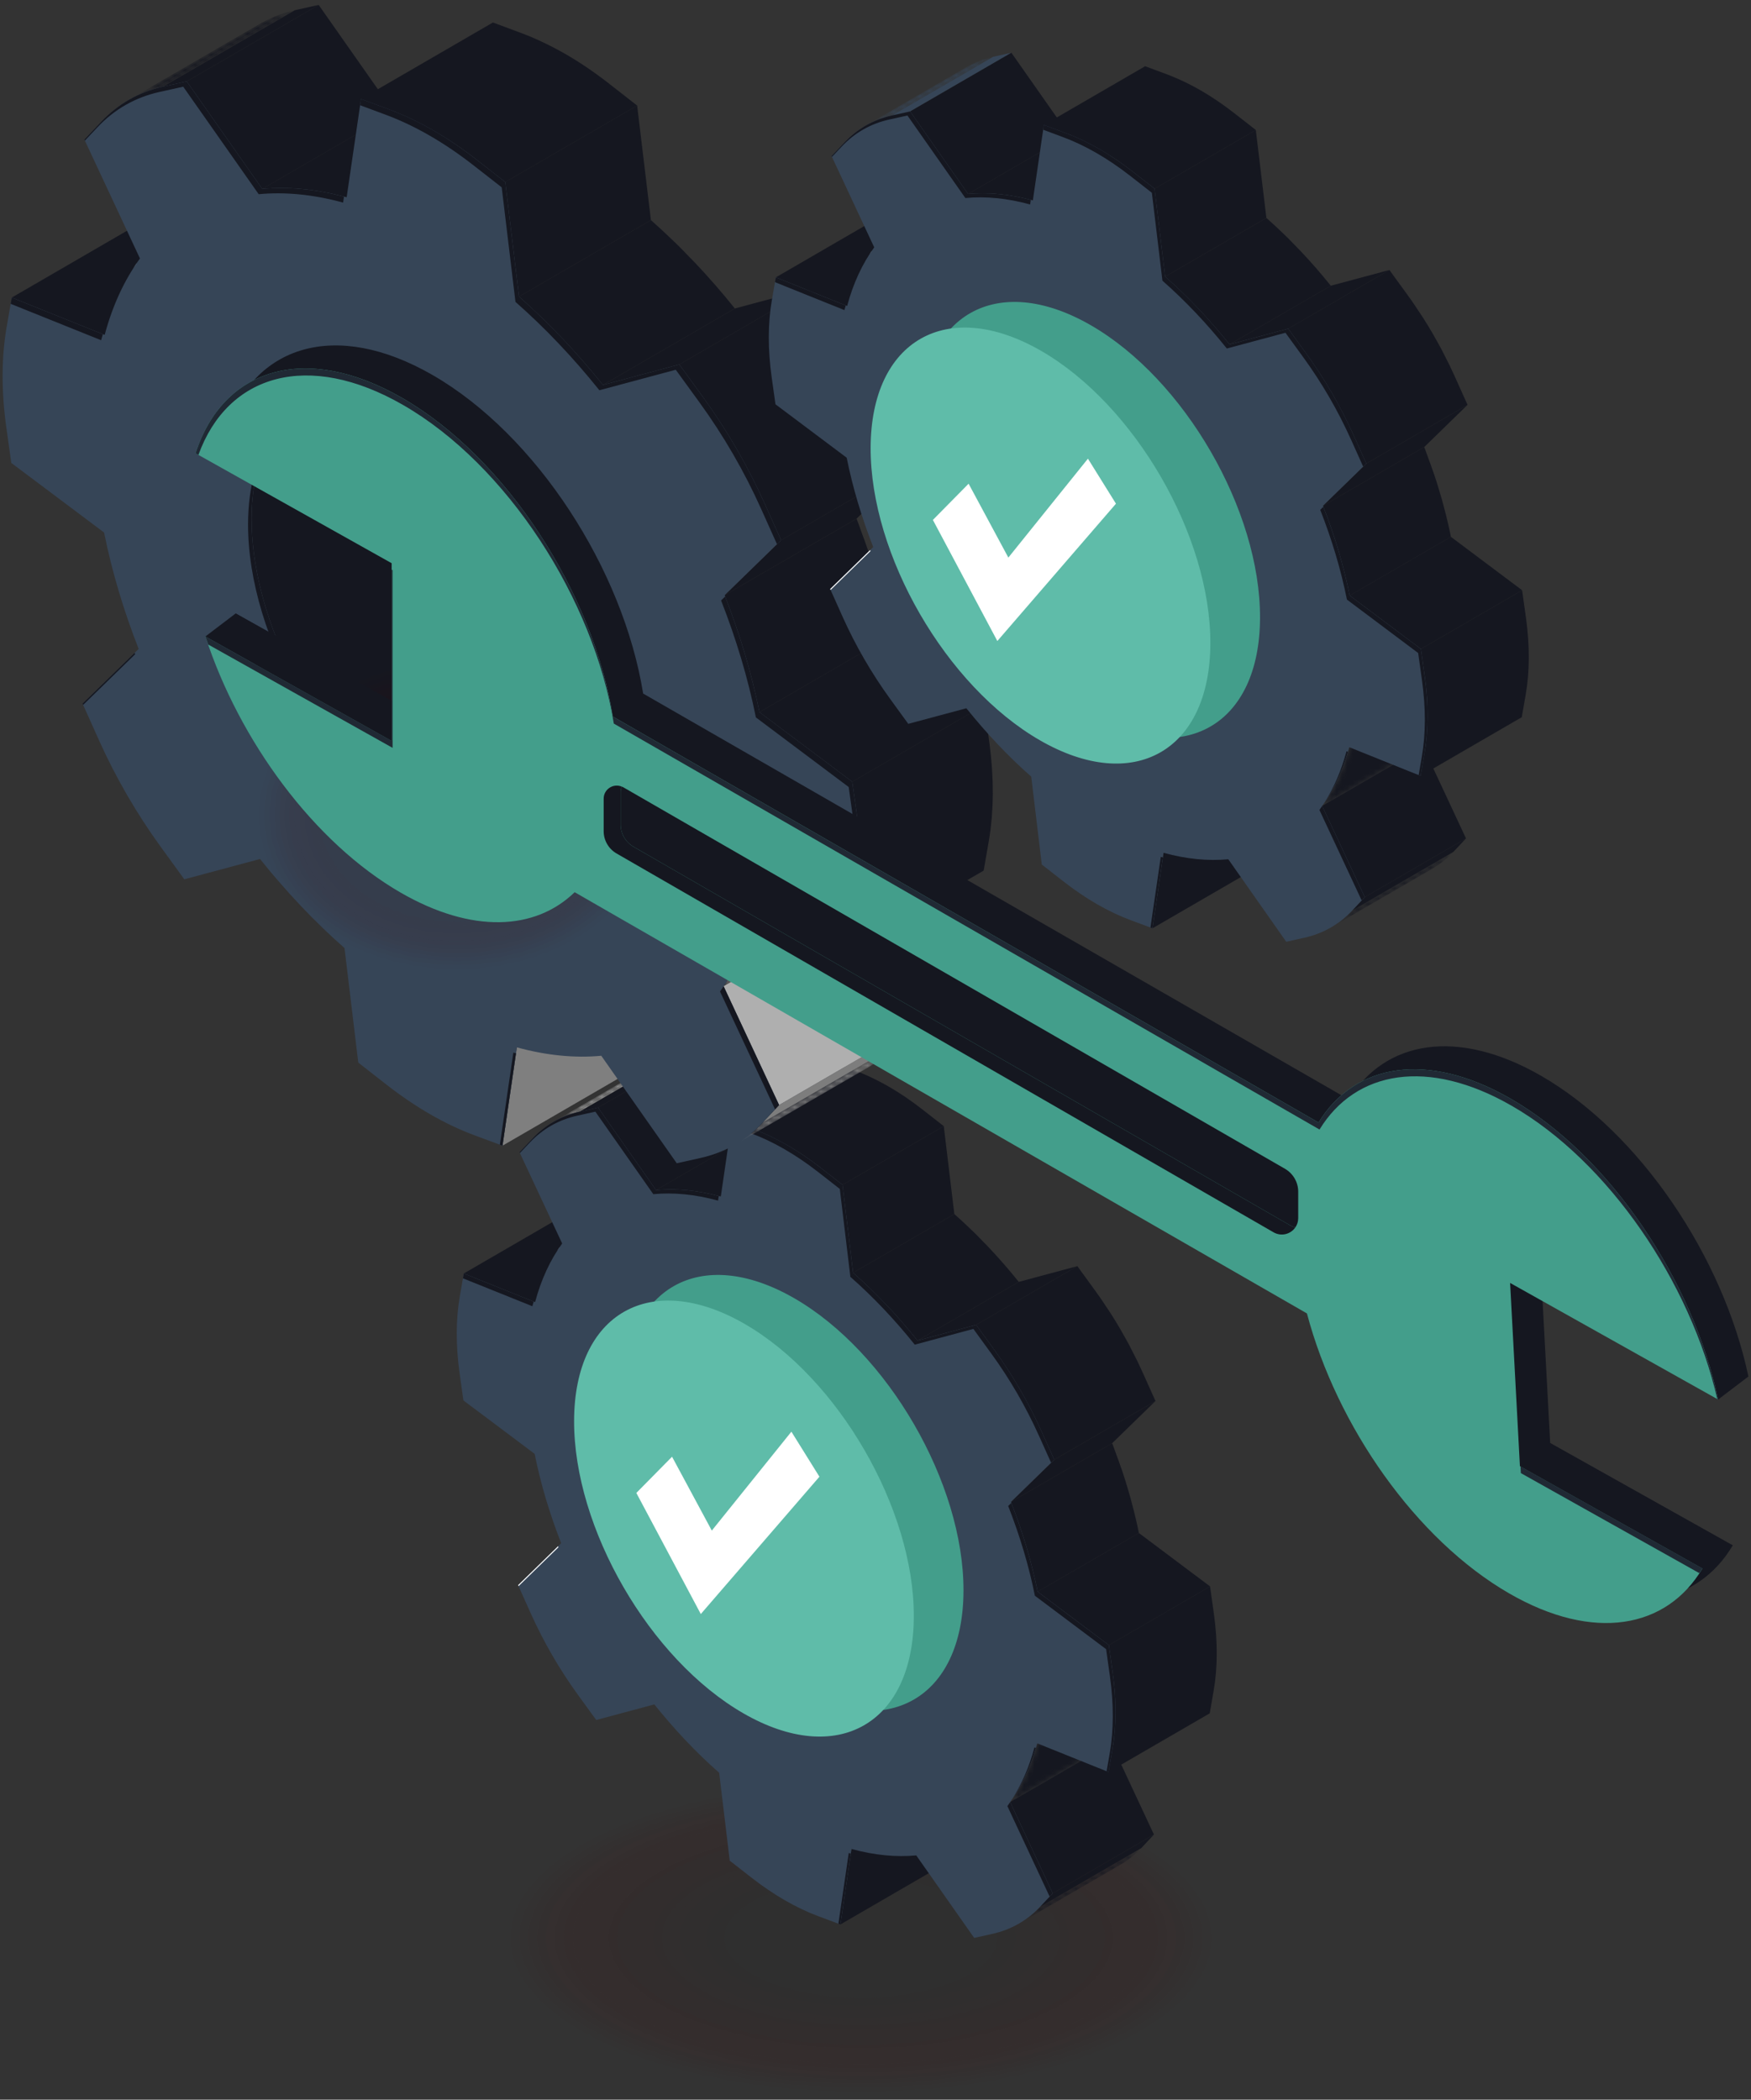 <svg width="336" height="403" viewBox="0 0 336 403" fill="none" xmlns="http://www.w3.org/2000/svg">
<rect x="0" y="0" width="336" height="403" fill="#333333" stroke="none"/>
<g clip-path="url(#clip0_2749_17055)">
<g opacity="0.15">
<path opacity="0.04" d="M165.198 402.196C127.107 402.196 96.228 388.659 96.228 371.96C96.228 355.261 127.107 341.724 165.198 341.724C203.289 341.724 234.168 355.261 234.168 371.96C234.168 388.659 203.289 402.196 165.198 402.196Z" fill="#4A0101"/>
<path opacity="0.08" d="M165.198 401.446C128.052 401.446 97.939 388.244 97.939 371.96C97.939 355.675 128.052 342.474 165.198 342.474C202.344 342.474 232.457 355.675 232.457 371.96C232.457 388.244 202.344 401.446 165.198 401.446Z" fill="#480202"/>
<path opacity="0.12" d="M165.198 400.696C128.997 400.696 99.65 387.83 99.65 371.96C99.65 356.089 128.997 343.224 165.198 343.224C201.4 343.224 230.747 356.089 230.747 371.96C230.747 387.83 201.4 400.696 165.198 400.696Z" fill="#460303"/>
<path opacity="0.15" d="M165.198 399.946C129.941 399.946 101.36 387.416 101.36 371.96C101.36 356.504 129.941 343.974 165.198 343.974C200.454 343.974 229.036 356.504 229.036 371.96C229.036 387.416 200.454 399.946 165.198 399.946Z" fill="#440404"/>
<path opacity="0.19" d="M165.198 399.195C130.886 399.195 103.071 387.002 103.071 371.96C103.071 356.918 130.886 344.724 165.198 344.724C199.51 344.724 227.325 356.918 227.325 371.96C227.325 387.002 199.51 399.195 165.198 399.195Z" fill="#420505"/>
<path opacity="0.23" d="M165.198 398.445C131.831 398.445 104.782 386.587 104.782 371.96C104.782 357.332 131.831 345.474 165.198 345.474C198.565 345.474 225.615 357.332 225.615 371.96C225.615 386.587 198.565 398.445 165.198 398.445Z" fill="#400606"/>
<path opacity="0.27" d="M165.198 397.695C132.776 397.695 106.492 386.173 106.492 371.96C106.492 357.746 132.776 346.224 165.198 346.224C197.62 346.224 223.904 357.746 223.904 371.96C223.904 386.173 197.62 397.695 165.198 397.695Z" fill="#3E0606"/>
<path opacity="0.31" d="M165.198 396.947C133.721 396.947 108.203 385.76 108.203 371.96C108.203 358.16 133.721 346.972 165.198 346.972C196.676 346.972 222.193 358.16 222.193 371.96C222.193 385.76 196.676 396.947 165.198 396.947Z" fill="#3C0707"/>
<path opacity="0.35" d="M165.198 396.197C134.665 396.197 109.913 385.346 109.913 371.96C109.913 358.574 134.665 347.722 165.198 347.722C195.731 347.722 220.482 358.574 220.482 371.96C220.482 385.346 195.731 396.197 165.198 396.197Z" fill="#3A0808"/>
<path opacity="0.38" d="M165.198 395.447C135.61 395.447 111.624 384.932 111.624 371.96C111.624 358.988 135.61 348.472 165.198 348.472C194.786 348.472 218.772 358.988 218.772 371.96C218.772 384.932 194.786 395.447 165.198 395.447Z" fill="#380909"/>
<path opacity="0.42" d="M165.198 394.697C136.555 394.697 113.335 384.517 113.335 371.96C113.335 359.402 136.555 349.222 165.198 349.222C193.842 349.222 217.062 359.402 217.062 371.96C217.062 384.517 193.842 394.697 165.198 394.697Z" fill="#360A0A"/>
<path opacity="0.46" d="M165.198 393.947C137.499 393.947 115.045 384.103 115.045 371.96C115.045 359.817 137.499 349.972 165.198 349.972C192.896 349.972 215.351 359.817 215.351 371.96C215.351 384.103 192.896 393.947 165.198 393.947Z" fill="#340B0B"/>
<path opacity="0.5" d="M165.198 393.197C138.444 393.197 116.756 383.689 116.756 371.96C116.756 360.231 138.444 350.723 165.198 350.723C191.952 350.723 213.64 360.231 213.64 371.96C213.64 383.689 191.952 393.197 165.198 393.197Z" fill="#330C0C"/>
<path opacity="0.54" d="M165.198 392.447C139.389 392.447 118.466 383.275 118.466 371.96C118.466 360.645 139.389 351.473 165.198 351.473C191.007 351.473 211.929 360.645 211.929 371.96C211.929 383.275 191.007 392.447 165.198 392.447Z" fill="#310D0D"/>
<path opacity="0.58" d="M165.198 391.697C140.334 391.697 120.177 382.86 120.177 371.96C120.177 361.059 140.334 352.223 165.198 352.223C190.062 352.223 210.219 361.059 210.219 371.96C210.219 382.86 190.062 391.697 165.198 391.697Z" fill="#2F0E0E"/>
<path opacity="0.62" d="M165.198 390.947C141.279 390.947 121.888 382.446 121.888 371.96C121.888 361.474 141.279 352.973 165.198 352.973C189.118 352.973 208.508 361.474 208.508 371.96C208.508 382.446 189.118 390.947 165.198 390.947Z" fill="#2D0F0F"/>
<path opacity="0.65" d="M165.198 390.197C142.223 390.197 123.598 382.032 123.598 371.96C123.598 361.888 142.223 353.723 165.198 353.723C188.173 353.723 206.797 361.888 206.797 371.96C206.797 382.032 188.173 390.197 165.198 390.197Z" fill="#2B1010"/>
<path opacity="0.69" d="M165.198 389.447C143.168 389.447 125.309 381.618 125.309 371.96C125.309 362.302 143.168 354.473 165.198 354.473C187.228 354.473 205.087 362.302 205.087 371.96C205.087 381.618 187.228 389.447 165.198 389.447Z" fill="#291111"/>
<path opacity="0.73" d="M165.198 388.697C144.113 388.697 127.02 381.203 127.02 371.96C127.02 362.716 144.113 355.223 165.198 355.223C186.283 355.223 203.376 362.716 203.376 371.96C203.376 381.203 186.283 388.697 165.198 388.697Z" fill="#271212"/>
<path opacity="0.77" d="M165.198 387.947C145.058 387.947 128.73 380.789 128.73 371.96C128.73 363.131 145.058 355.973 165.198 355.973C185.338 355.973 201.666 363.131 201.666 371.96C201.666 380.789 185.338 387.947 165.198 387.947Z" fill="#251212"/>
<path opacity="0.81" d="M165.198 387.197C146.001 387.197 130.439 380.375 130.439 371.96C130.439 363.545 146.001 356.723 165.198 356.723C184.395 356.723 199.957 363.545 199.957 371.96C199.957 380.375 184.395 387.197 165.198 387.197Z" fill="#231313"/>
<path opacity="0.85" d="M165.198 386.447C146.946 386.447 132.15 379.961 132.15 371.96C132.15 363.959 146.946 357.473 165.198 357.473C183.45 357.473 198.247 363.959 198.247 371.96C198.247 379.961 183.45 386.447 165.198 386.447Z" fill="#211414"/>
<path opacity="0.88" d="M165.198 385.699C147.89 385.699 133.86 379.548 133.86 371.96C133.86 364.372 147.89 358.221 165.198 358.221C182.505 358.221 196.536 364.372 196.536 371.96C196.536 379.548 182.505 385.699 165.198 385.699Z" fill="#1F1515"/>
<path opacity="0.92" d="M165.198 384.949C148.835 384.949 135.571 379.133 135.571 371.96C135.571 364.786 148.835 358.971 165.198 358.971C181.561 358.971 194.825 364.786 194.825 371.96C194.825 379.133 181.561 384.949 165.198 384.949Z" fill="#1D1616"/>
<path opacity="0.96" d="M165.198 384.199C149.78 384.199 137.281 378.719 137.281 371.96C137.281 365.201 149.78 359.721 165.198 359.721C180.616 359.721 193.114 365.201 193.114 371.96C193.114 378.719 180.616 384.199 165.198 384.199Z" fill="#1B1717"/>
<path d="M165.198 383.448C150.725 383.448 138.992 378.305 138.992 371.96C138.992 365.615 150.725 360.471 165.198 360.471C179.671 360.471 191.404 365.615 191.404 371.96C191.404 378.305 179.671 383.448 165.198 383.448Z" fill="#191818"/>
</g>
<path d="M161.268 369.372L180.696 358.103L182.813 343.617L163.385 354.885L161.268 369.372Z" fill="#151720"/>
<path d="M102.673 249.935L122.102 238.666L108.421 233.163L88.993 244.431L102.673 249.935Z" fill="#151720"/>
<path d="M124.89 283.74C124.831 283.382 124.779 283.027 124.728 282.672C124.704 282.504 124.674 282.336 124.652 282.168C124.645 282.124 124.645 282.081 124.639 282.037C124.543 281.274 124.468 280.517 124.416 279.765C124.405 279.604 124.396 279.445 124.388 279.285C124.342 278.513 124.311 277.744 124.313 276.985C124.337 268.636 127.291 262.76 132.054 259.997L151.483 248.729C146.72 251.492 143.766 257.368 143.742 265.717C143.742 266.475 143.77 267.245 143.816 268.017C143.825 268.176 143.834 268.335 143.845 268.497C143.897 269.249 143.971 270.008 144.068 270.769C144.094 270.978 144.127 271.189 144.157 271.401C144.207 271.756 144.26 272.114 144.319 272.472C144.358 272.711 144.402 272.951 144.448 273.191C144.511 273.538 144.577 273.884 144.649 274.231C144.688 274.423 144.73 274.615 144.771 274.807C144.963 275.688 145.18 276.571 145.422 277.456C145.461 277.604 145.505 277.75 145.547 277.896C145.763 278.657 145.992 279.418 146.244 280.177C146.263 280.236 146.281 280.293 146.3 280.352C146.547 281.089 146.814 281.823 147.093 282.558C147.163 282.741 147.235 282.927 147.308 283.11C147.55 283.731 147.803 284.35 148.07 284.97C148.109 285.063 148.146 285.157 148.188 285.249C148.485 285.931 148.797 286.609 149.123 287.285C149.208 287.462 149.296 287.639 149.383 287.815C149.645 288.349 149.914 288.879 150.191 289.407C150.277 289.57 150.362 289.734 150.449 289.897C150.803 290.558 151.17 291.214 151.548 291.864C151.62 291.988 151.694 292.111 151.769 292.233C152.103 292.797 152.446 293.356 152.796 293.909C152.898 294.073 153.001 294.236 153.106 294.4C153.543 295.076 153.988 295.743 154.447 296.399C154.517 296.498 154.587 296.594 154.657 296.694C155.138 297.372 155.631 298.039 156.134 298.693C156.199 298.778 156.265 298.868 156.333 298.953C156.966 299.766 157.617 300.555 158.286 301.325C158.373 301.428 158.461 301.53 158.548 301.632C158.959 302.101 159.376 302.564 159.8 303.015C159.822 303.039 159.841 303.063 159.863 303.085C160.309 303.558 160.761 304.02 161.22 304.471C161.316 304.565 161.414 304.657 161.51 304.75C162.107 305.333 162.712 305.895 163.326 306.44C163.381 306.488 163.435 306.541 163.49 306.589C164.126 307.147 164.774 307.677 165.428 308.191C165.55 308.287 165.675 308.385 165.797 308.479C166.441 308.974 167.092 309.447 167.752 309.896C167.868 309.975 167.986 310.051 168.104 310.13C168.794 310.59 169.491 311.032 170.195 311.438C170.761 311.765 171.32 312.059 171.877 312.341C172.036 312.421 172.196 312.498 172.355 312.574C172.781 312.779 173.203 312.973 173.623 313.152C173.771 313.215 173.918 313.282 174.066 313.341C174.462 313.503 174.853 313.649 175.241 313.788C175.338 313.823 175.436 313.862 175.53 313.895C176.013 314.061 176.489 314.205 176.961 314.336C177.238 314.412 177.514 314.477 177.789 314.541C177.918 314.571 178.047 314.606 178.173 314.634C178.578 314.722 178.977 314.796 179.373 314.857C179.976 314.948 180.566 315.001 181.147 315.033C181.265 315.04 181.381 315.049 181.496 315.053C182.019 315.073 182.532 315.07 183.034 315.04C183.122 315.036 183.209 315.022 183.297 315.016C183.703 314.985 184.103 314.937 184.494 314.876C184.616 314.857 184.738 314.837 184.861 314.815C185.311 314.732 185.757 314.634 186.187 314.51C186.207 314.504 186.226 314.497 186.244 314.49C186.652 314.371 187.05 314.227 187.439 314.07C187.552 314.024 187.666 313.974 187.78 313.926C188.112 313.78 188.439 313.623 188.756 313.45C188.861 313.394 188.97 313.344 189.075 313.282L169.646 324.551C169.598 324.579 169.55 324.608 169.5 324.634C169.445 324.664 169.384 324.686 169.327 324.717C169.008 324.889 168.683 325.048 168.349 325.194C168.287 325.22 168.231 325.255 168.167 325.284C168.117 325.305 168.062 325.318 168.01 325.338C167.619 325.495 167.221 325.639 166.813 325.759C166.795 325.763 166.782 325.772 166.765 325.776C166.763 325.776 166.758 325.776 166.756 325.776C166.326 325.901 165.88 325.999 165.43 326.082C165.377 326.09 165.329 326.108 165.275 326.116C165.205 326.127 165.133 326.13 165.063 326.14C164.67 326.201 164.27 326.249 163.863 326.28C163.798 326.284 163.737 326.297 163.673 326.302C163.651 326.302 163.627 326.302 163.606 326.302C163.103 326.332 162.59 326.332 162.068 326.315C162.017 326.315 161.969 326.319 161.919 326.315C161.853 326.313 161.784 326.297 161.718 326.295C161.137 326.263 160.547 326.21 159.944 326.116H159.942C159.549 326.055 159.149 325.981 158.747 325.894C158.618 325.866 158.485 325.829 158.354 325.798C158.104 325.739 157.858 325.685 157.609 325.617C157.584 325.611 157.558 325.602 157.534 325.595C157.062 325.467 156.584 325.318 156.103 325.155C156.007 325.122 155.911 325.083 155.815 325.048C155.426 324.911 155.035 324.762 154.639 324.601C154.587 324.579 154.537 324.564 154.484 324.542C154.388 324.503 154.29 324.451 154.196 324.411C153.777 324.233 153.357 324.041 152.931 323.836C152.772 323.757 152.61 323.681 152.448 323.6C151.891 323.319 151.332 323.025 150.768 322.698C150.065 322.292 149.368 321.849 148.677 321.389C148.559 321.311 148.441 321.234 148.323 321.154C147.666 320.705 147.015 320.231 146.37 319.739C146.246 319.643 146.121 319.545 145.999 319.449C145.346 318.936 144.699 318.406 144.063 317.848C144.006 317.798 143.952 317.748 143.897 317.698C143.283 317.155 142.68 316.592 142.086 316.012C142.027 315.953 141.964 315.901 141.905 315.842C141.868 315.805 141.833 315.766 141.795 315.729C141.339 315.278 140.887 314.817 140.441 314.344C140.417 314.318 140.393 314.29 140.369 314.264C139.949 313.814 139.534 313.357 139.126 312.892C139.086 312.846 139.045 312.805 139.006 312.761C138.955 312.702 138.909 312.641 138.859 312.583C138.193 311.813 137.54 311.024 136.908 310.212C136.891 310.188 136.871 310.167 136.851 310.143C136.803 310.079 136.757 310.014 136.709 309.951C136.205 309.297 135.713 308.632 135.233 307.954C135.184 307.886 135.132 307.823 135.084 307.753C135.062 307.722 135.042 307.688 135.018 307.657C134.557 307.001 134.112 306.331 133.675 305.655C133.633 305.592 133.587 305.529 133.546 305.466C133.485 305.37 133.428 305.269 133.367 305.171C133.015 304.617 132.672 304.057 132.338 303.49C132.285 303.401 132.229 303.314 132.176 303.224C132.156 303.189 132.139 303.154 132.119 303.122C131.741 302.472 131.376 301.816 131.02 301.155C130.992 301.1 130.959 301.048 130.931 300.994C130.872 300.885 130.819 300.773 130.763 300.662C130.485 300.135 130.216 299.605 129.954 299.071C129.9 298.959 129.841 298.852 129.786 298.741C129.753 298.676 129.727 298.608 129.694 298.543C129.371 297.867 129.058 297.189 128.761 296.506C128.753 296.485 128.742 296.465 128.733 296.443C128.702 296.371 128.674 296.297 128.643 296.225C128.379 295.608 128.126 294.989 127.883 294.367C127.844 294.267 127.8 294.169 127.761 294.069C127.728 293.986 127.702 293.901 127.671 293.818C127.392 293.085 127.125 292.35 126.878 291.613C126.874 291.598 126.867 291.585 126.863 291.57C126.848 291.526 126.837 291.48 126.821 291.437C126.57 290.678 126.338 289.917 126.124 289.156C126.098 289.06 126.063 288.966 126.037 288.87C126.022 288.818 126.013 288.768 125.998 288.716C125.755 287.833 125.539 286.947 125.347 286.066C125.329 285.988 125.305 285.909 125.29 285.833C125.266 285.72 125.248 285.604 125.224 285.491C125.152 285.144 125.087 284.797 125.023 284.451C124.98 284.211 124.936 283.971 124.894 283.731L124.89 283.74Z" fill="#8E8E8E"/>
<mask id="mask0_2749_17055" style="mask-type:luminance" maskUnits="userSpaceOnUse" x="195" y="354" width="24" height="16">
<path d="M195.535 369.202L214.964 357.933C216.439 357.078 217.784 356.006 218.988 354.726L199.559 365.994C198.356 367.276 197.01 368.347 195.535 369.202Z" fill="white"/>
</mask>
<g mask="url(#mask0_2749_17055)">
<path d="M195.535 369.202L214.964 357.933C216.439 357.078 217.784 356.006 218.988 354.726L199.559 365.994C198.356 367.276 197.01 368.347 195.535 369.202Z" fill="#151720"/>
</g>
<mask id="mask1_2749_17055" style="mask-type:luminance" maskUnits="userSpaceOnUse" x="106" y="202" width="25" height="14">
<path d="M125.615 204.065L106.187 215.334C107.744 214.431 109.444 213.77 111.266 213.365L130.695 202.096C128.873 202.502 127.175 203.162 125.615 204.065Z" fill="white"/>
</mask>
<g mask="url(#mask1_2749_17055)">
<path d="M111.266 213.365L130.695 202.096C130.308 202.181 129.928 202.279 129.552 202.388L110.123 213.657C110.499 213.548 110.879 213.45 111.266 213.365Z" fill="#A9A9A9"/>
<path d="M110.123 213.657L129.552 202.388C128.897 202.578 128.259 202.803 127.641 203.062L108.212 214.331C108.832 214.071 109.468 213.847 110.123 213.657Z" fill="#A4A4A4"/>
<path d="M108.212 214.331L127.641 203.062C127.014 203.324 126.406 203.62 125.816 203.952L106.388 215.22C106.975 214.889 107.585 214.592 108.212 214.331Z" fill="#9F9F9F"/>
<path d="M106.388 215.218L125.816 203.95C125.749 203.987 125.683 204.026 125.618 204.063L106.189 215.331C106.254 215.292 106.322 215.255 106.388 215.218Z" fill="#9A9A9A"/>
</g>
<path d="M199.56 365.994L218.989 354.726L221.431 352.12L202.002 363.389L199.56 365.994Z" fill="#151720"/>
<path d="M114.766 212.591L134.195 201.322L130.695 202.096L111.266 213.365L114.766 212.591Z" fill="#151720"/>
<path d="M202.002 363.389L221.431 352.12L213.256 334.611L193.827 345.88L202.002 363.389Z" fill="#151720"/>
<path d="M125.882 228.427L145.311 217.159L134.195 201.322L114.766 212.591L125.882 228.427Z" fill="#151720"/>
<mask id="mask2_2749_17055" style="mask-type:luminance" maskUnits="userSpaceOnUse" x="193" y="323" width="26" height="23">
<path d="M193.827 345.88L213.256 334.611C215.515 331.504 217.282 327.732 218.456 323.347L199.027 334.616C197.856 339.003 196.088 342.775 193.827 345.88Z" fill="white"/>
</mask>
<g mask="url(#mask2_2749_17055)">
<path d="M193.827 345.88L213.256 334.611C215.515 331.504 217.282 327.732 218.456 323.347L199.027 334.616C197.856 339.003 196.088 342.775 193.827 345.88Z" fill="#151720"/>
</g>
<path d="M136.204 229.151C136.003 229.107 135.805 229.066 135.604 229.024C135.101 228.922 134.603 228.833 134.107 228.752C133.948 228.726 133.788 228.695 133.629 228.673C133.074 228.591 132.521 228.521 131.975 228.466C131.949 228.464 131.922 228.46 131.894 228.455C131.322 228.399 130.756 228.362 130.194 228.333C129.991 228.325 129.792 228.322 129.589 228.316C129.259 228.307 128.931 228.298 128.606 228.298C128.39 228.298 128.175 228.307 127.961 228.311C127.653 228.318 127.345 228.327 127.042 228.344C126.653 228.366 126.264 228.388 125.879 228.425L145.308 217.156C145.61 217.128 145.911 217.104 146.215 217.084C146.3 217.08 146.385 217.08 146.47 217.076C146.774 217.058 147.08 217.05 147.386 217.043C147.602 217.039 147.816 217.032 148.035 217.03C148.358 217.03 148.688 217.039 149.016 217.047C149.179 217.052 149.339 217.047 149.503 217.056C149.542 217.056 149.584 217.063 149.623 217.065C150.184 217.091 150.748 217.13 151.321 217.187C151.351 217.189 151.384 217.196 151.414 217.198C151.956 217.252 152.502 217.322 153.053 217.403C153.099 217.409 153.145 217.414 153.193 217.42C153.306 217.438 153.422 217.464 153.538 217.483C154.032 217.562 154.528 217.654 155.028 217.754C155.229 217.795 155.43 217.837 155.633 217.88C156.166 217.998 156.704 218.127 157.243 218.268C157.344 218.295 157.442 218.314 157.543 218.34C157.608 218.358 157.674 218.375 157.739 218.395L138.31 229.663C138.147 229.618 137.983 229.583 137.819 229.539C137.277 229.397 136.737 229.266 136.202 229.149L136.204 229.151Z" fill="#151720"/>
<path d="M198.032 300.819C197.733 299.642 197.41 298.464 197.062 297.285C196.997 297.062 196.934 296.842 196.868 296.62C196.514 295.444 196.134 294.271 195.736 293.101C195.409 292.137 195.052 291.173 194.696 290.211C194.456 289.566 194.235 288.916 193.982 288.273L213.411 277.005C213.487 277.199 213.562 277.393 213.638 277.587C213.813 278.038 213.959 278.492 214.127 278.945C214.483 279.907 214.84 280.866 215.165 281.832C215.22 281.991 215.283 282.15 215.338 282.31C215.676 283.324 215.993 284.337 216.299 285.351C216.367 285.574 216.428 285.796 216.493 286.019C216.627 286.474 216.766 286.928 216.893 287.383C217.094 288.105 217.278 288.827 217.461 289.549C217.503 289.714 217.551 289.88 217.592 290.044C217.844 291.055 218.082 292.065 218.296 293.074C218.379 293.46 218.457 293.846 218.536 294.232C218.536 294.232 218.536 294.232 218.536 294.237L199.107 305.505C198.828 304.112 198.511 302.712 198.161 301.314C198.12 301.151 198.074 300.985 198.032 300.821V300.819Z" fill="#151720"/>
<path d="M173.041 253.707C172.133 252.665 171.206 251.649 170.265 250.652C169.946 250.314 169.616 249.989 169.295 249.656C168.602 248.943 167.907 248.23 167.202 247.543C167.003 247.349 166.802 247.159 166.601 246.967C165.644 246.054 164.68 245.155 163.699 244.292L183.128 233.023C184.109 233.887 185.073 234.783 186.03 235.699C186.231 235.891 186.434 236.082 186.633 236.277C186.805 236.444 186.98 236.606 187.153 236.776C187.683 237.299 188.199 237.846 188.721 238.385C189.045 238.719 189.374 239.043 189.696 239.384C190.635 240.38 191.561 241.396 192.472 242.438C192.503 242.473 192.536 242.506 192.566 242.541C192.566 242.543 192.571 242.545 192.573 242.547C193.563 243.686 194.535 244.848 195.487 246.036L176.059 257.305C175.104 256.114 174.129 254.947 173.138 253.809C173.107 253.774 173.074 253.742 173.044 253.707H173.041Z" fill="#151720"/>
<path d="M212.775 315.757L232.204 304.489L218.536 294.234L199.107 305.503L212.775 315.757Z" fill="#151720"/>
<path d="M213.463 335.75C213.557 335.204 213.64 334.648 213.712 334.088C213.736 333.901 213.752 333.709 213.773 333.521C213.817 333.142 213.861 332.765 213.894 332.379C213.913 332.145 213.924 331.908 213.94 331.672C213.964 331.325 213.99 330.979 214.005 330.626C214.016 330.37 214.02 330.109 214.027 329.851C214.036 329.511 214.049 329.173 214.049 328.829C214.049 328.561 214.044 328.288 214.04 328.018C214.036 327.675 214.033 327.335 214.023 326.991C214.014 326.712 213.998 326.428 213.983 326.149C213.968 325.807 213.953 325.465 213.929 325.118C213.909 324.828 213.883 324.536 213.859 324.246C213.83 323.901 213.802 323.559 213.767 323.21C213.736 322.913 213.699 322.615 213.664 322.316C213.612 321.873 213.564 321.433 213.5 320.986L212.768 315.759L232.197 304.491L232.929 309.717C232.958 309.914 232.984 310.11 233.008 310.304C233.041 310.553 233.062 310.799 233.093 311.045C233.128 311.344 233.165 311.645 233.196 311.942C233.231 312.288 233.259 312.633 233.287 312.977C233.312 313.269 233.338 313.562 233.357 313.849C233.381 314.196 233.397 314.536 233.412 314.881C233.425 315.162 233.443 315.445 233.451 315.722C233.462 316.067 233.464 316.407 233.469 316.749C233.471 317.02 233.478 317.292 233.478 317.56C233.478 317.905 233.464 318.243 233.456 318.583C233.449 318.84 233.445 319.102 233.434 319.357C233.419 319.71 233.392 320.055 233.368 320.404C233.353 320.639 233.342 320.879 233.322 321.11C233.29 321.496 233.246 321.876 233.202 322.255C233.18 322.442 233.165 322.634 233.141 322.82C233.069 323.382 232.986 323.936 232.892 324.483L232.134 328.851L212.705 340.119L213.463 335.752V335.75Z" fill="#151720"/>
<path d="M145.996 217.283C145.535 217.091 145.074 216.903 144.616 216.733L140.43 215.177L159.858 203.908L164.044 205.465C164.462 205.62 164.881 205.783 165.301 205.958C165.342 205.975 165.384 205.997 165.425 206.014C166.175 206.326 166.926 206.669 167.678 207.037C167.839 207.116 168.001 207.198 168.163 207.279C168.936 207.669 169.709 208.075 170.483 208.522C172.637 209.763 174.791 211.221 176.919 212.883L181.101 216.147L161.672 227.415L157.49 224.151C155.362 222.49 153.208 221.031 151.054 219.79C150.281 219.346 149.507 218.938 148.736 218.548C148.572 218.465 148.41 218.382 148.247 218.303C147.495 217.937 146.744 217.595 145.996 217.283Z" fill="#151720"/>
<path d="M163.7 244.292L183.128 233.023L181.101 216.149L161.672 227.417L163.7 244.292Z" fill="#151720"/>
<path d="M193.984 288.273L213.413 277.005L221.728 268.904L202.299 280.173L193.984 288.273Z" fill="#151720"/>
<path d="M187.306 254.287L206.734 243.018L195.485 246.038L176.056 257.307L187.306 254.287Z" fill="#151720"/>
<path d="M196.047 267.265C195.916 267.031 195.791 266.796 195.656 266.565C194.963 265.374 194.242 264.201 193.495 263.046C193.274 262.705 193.043 262.374 192.818 262.036C192.156 261.042 191.492 260.05 190.79 259.086L187.306 254.287L206.734 243.018L210.219 247.818C210.481 248.179 210.741 248.541 210.999 248.908C211.427 249.518 211.834 250.146 212.247 250.768C212.469 251.103 212.703 251.435 212.922 251.775C212.981 251.864 213.044 251.952 213.101 252.041C213.747 253.051 214.374 254.075 214.98 255.111C215.015 255.172 215.047 255.233 215.082 255.294C215.218 255.525 215.34 255.763 215.473 255.994C215.884 256.716 216.297 257.435 216.686 258.168C216.819 258.419 216.939 258.674 217.07 258.925C217.271 259.311 217.466 259.701 217.662 260.091C217.859 260.484 218.069 260.872 218.259 261.266C218.617 262.008 218.965 262.753 219.301 263.501L221.726 268.902L202.297 280.171L199.872 274.77C199.357 273.623 198.802 272.489 198.236 271.362C198.041 270.971 197.845 270.583 197.644 270.195C197.13 269.207 196.597 268.233 196.047 267.265Z" fill="#151720"/>
<path d="M88.234 248.801C87.463 253.247 87.448 258.246 88.193 263.567L88.925 268.793L102.592 279.048C103.735 284.752 105.461 290.515 107.683 296.195L99.422 304.249L101.841 309.648C104.307 315.142 107.383 320.454 110.923 325.331L114.407 330.131L125.556 327.137C129.408 331.945 133.578 336.371 138.002 340.257L140.03 357.131L144.211 360.395C146.339 362.056 148.493 363.515 150.648 364.756C152.802 365.996 154.956 367.021 157.086 367.813L161.272 369.369L163.389 354.881C167.8 356.093 171.968 356.481 175.82 356.119L186.936 371.955L190.429 371.177C193.984 370.388 197.082 368.632 199.564 365.99L202.006 363.384L193.831 345.875C196.09 342.768 197.857 338.996 199.031 334.611L212.711 340.115L213.47 335.745C214.241 331.299 214.256 326.3 213.511 320.979L212.779 315.753L199.111 305.498C197.962 299.766 196.221 293.973 193.986 288.269L202.301 280.168L199.876 274.768C197.41 269.273 194.34 263.966 190.794 259.084L187.31 254.285L176.058 257.305C172.235 252.536 168.091 248.149 163.701 244.29L161.674 227.415L157.492 224.151C155.364 222.49 153.21 221.031 151.056 219.79C148.902 218.55 146.748 217.525 144.616 216.733L140.43 215.177L138.315 229.665C133.904 228.453 129.729 228.061 125.884 228.427L114.768 212.591L111.268 213.365C107.713 214.154 104.622 215.92 102.14 218.563L99.691 221.155L107.873 238.668C105.614 241.782 103.846 245.548 102.675 249.935L88.995 244.431L88.236 248.801H88.234ZM150.763 322.706C136.108 314.262 124.267 293.792 124.315 276.985C124.363 260.178 136.281 253.399 150.936 261.844C165.591 270.289 177.432 290.759 177.384 307.565C177.336 324.372 165.419 331.151 150.763 322.706Z" fill="#364557"/>
<path d="M102.153 250.715L88.833 245.356L88.993 244.431L102.409 249.828C102.324 250.122 102.234 250.412 102.153 250.713V250.715Z" fill="#151720"/>
<path d="M150.241 323.485C135.586 315.04 123.745 294.57 123.793 277.763C123.808 272.238 125.115 267.805 127.372 264.633C125.436 267.738 124.328 271.898 124.315 276.985C124.267 293.792 136.108 314.262 150.764 322.706C160.601 328.375 169.198 327.176 173.808 320.696C169.347 327.852 160.464 329.374 150.244 323.485H150.241Z" fill="white"/>
<path d="M107.351 239.449C107.2 239.656 107.058 239.874 106.912 240.086C107.054 239.866 107.198 239.65 107.344 239.436L107.351 239.449Z" fill="white"/>
<path d="M137.793 230.444C133.382 229.232 129.207 228.839 125.362 229.205L114.246 213.369L110.746 214.143C107.191 214.932 104.1 216.699 101.618 219.341L99.761 221.308L99.689 221.155L102.138 218.563C104.62 215.918 107.711 214.154 111.266 213.362L114.766 212.588L125.882 228.425C129.613 228.069 133.655 228.436 137.922 229.563L137.793 230.442V230.444Z" fill="#151720"/>
<path d="M107.161 296.975L99.506 304.439L99.42 304.249L107.087 296.775C107.113 296.842 107.135 296.908 107.161 296.975Z" fill="white"/>
<path d="M193.307 346.658C193.488 346.41 193.658 346.15 193.833 345.893L202.002 363.389L201.412 364.019L193.307 346.658Z" fill="#151720"/>
<path d="M194.272 345.232C196.073 342.417 197.506 339.131 198.504 335.392L198.769 335.499C197.687 339.216 196.167 342.472 194.27 345.232H194.272Z" fill="#151720"/>
<path d="M162.865 355.663C162.996 355.7 163.125 355.729 163.256 355.761L161.268 369.372L160.881 369.228L162.863 355.663H162.865Z" fill="#151720"/>
<path d="M212.943 336.528C213.714 332.082 213.73 327.082 212.985 321.762L212.253 316.536L198.585 306.281C197.436 300.549 195.695 294.758 193.46 289.051L194.054 288.474C196.252 294.112 197.969 299.836 199.105 305.503L212.773 315.757L213.505 320.984C214.25 326.304 214.234 331.304 213.463 335.75L212.705 340.117L212.345 339.973L212.943 336.528Z" fill="#151720"/>
<path d="M199.352 275.55C196.885 270.056 193.816 264.748 190.27 259.867L186.785 255.067L175.534 258.087C171.711 253.319 167.566 248.932 163.177 245.072L161.15 228.198L156.968 224.934C154.84 223.273 152.686 221.814 150.532 220.571C148.378 219.33 146.224 218.305 144.094 217.514L140.294 216.101L140.43 215.179L144.616 216.736C146.746 217.527 148.9 218.552 151.056 219.793C153.21 221.033 155.365 222.492 157.492 224.153L161.674 227.417L163.701 244.292C168.091 248.151 172.235 252.536 176.058 257.307L187.31 254.287L190.794 259.086C194.34 263.968 197.41 269.275 199.876 274.77L202.301 280.171L201.696 280.759L199.356 275.548L199.352 275.55Z" fill="#151720"/>
<path d="M96.425 219.899L121.738 205.216L124.495 186.341L99.182 201.021L96.425 219.899Z" fill="#7F7F7F"/>
<path d="M20.082 64.285L45.394 49.604L27.569 42.433L2.257 57.114L20.082 64.285Z" fill="#151720"/>
<path d="M49.027 108.327C48.951 107.863 48.883 107.398 48.817 106.934C48.787 106.716 48.748 106.496 48.719 106.28C48.712 106.223 48.71 106.166 48.702 106.11C48.575 105.115 48.481 104.13 48.411 103.149C48.396 102.939 48.385 102.732 48.374 102.523C48.315 101.516 48.276 100.515 48.278 99.527C48.308 88.649 52.156 80.996 58.362 77.396L83.677 62.713C77.47 66.313 73.623 73.966 73.592 84.846C73.59 85.836 73.629 86.837 73.688 87.842C73.701 88.049 73.712 88.259 73.725 88.466C73.795 89.447 73.892 90.435 74.016 91.427C74.051 91.701 74.093 91.976 74.132 92.251C74.197 92.715 74.265 93.18 74.342 93.644C74.394 93.956 74.451 94.27 74.508 94.582C74.591 95.033 74.676 95.484 74.768 95.936C74.818 96.187 74.875 96.435 74.929 96.686C75.181 97.835 75.46 98.986 75.777 100.138C75.829 100.329 75.886 100.521 75.941 100.713C76.223 101.705 76.522 102.697 76.85 103.685C76.876 103.761 76.898 103.836 76.922 103.912C77.243 104.871 77.593 105.831 77.955 106.786C78.047 107.025 78.139 107.265 78.233 107.503C78.549 108.314 78.879 109.121 79.225 109.925C79.277 110.048 79.325 110.167 79.377 110.29C79.764 111.179 80.173 112.064 80.594 112.943C80.706 113.174 80.819 113.403 80.933 113.632C81.274 114.328 81.626 115.019 81.986 115.706C82.097 115.919 82.207 116.133 82.32 116.345C82.783 117.206 83.26 118.061 83.751 118.907C83.845 119.068 83.944 119.227 84.037 119.386C84.472 120.121 84.918 120.852 85.374 121.571C85.51 121.785 85.643 121.998 85.781 122.21C86.349 123.091 86.93 123.961 87.529 124.816C87.618 124.944 87.712 125.068 87.802 125.197C88.429 126.08 89.069 126.95 89.727 127.803C89.814 127.914 89.897 128.029 89.984 128.141C90.808 129.2 91.66 130.227 92.527 131.233C92.641 131.366 92.754 131.501 92.87 131.632C93.406 132.242 93.95 132.844 94.5 133.433C94.528 133.463 94.555 133.494 94.583 133.524C95.164 134.141 95.754 134.743 96.351 135.332C96.475 135.456 96.602 135.574 96.728 135.696C97.506 136.452 98.293 137.187 99.095 137.896C99.167 137.959 99.237 138.027 99.309 138.088C100.139 138.814 100.982 139.505 101.834 140.174C101.994 140.301 102.155 140.427 102.317 140.552C103.156 141.195 104.006 141.814 104.864 142.398C105.015 142.503 105.17 142.601 105.321 142.702C106.221 143.301 107.128 143.877 108.045 144.407C108.782 144.832 109.511 145.216 110.237 145.582C110.446 145.687 110.652 145.787 110.859 145.887C111.414 146.155 111.963 146.406 112.511 146.639C112.703 146.722 112.898 146.809 113.088 146.888C113.601 147.097 114.112 147.289 114.619 147.47C114.744 147.514 114.871 147.566 114.995 147.61C115.624 147.823 116.245 148.015 116.861 148.183C117.223 148.283 117.582 148.368 117.94 148.451C118.106 148.491 118.277 148.539 118.44 148.573C118.967 148.687 119.489 148.785 120.005 148.863C120.791 148.983 121.558 149.051 122.316 149.095C122.469 149.103 122.622 149.114 122.773 149.119C123.452 149.143 124.121 149.14 124.776 149.103C124.892 149.097 125.003 149.081 125.117 149.073C125.646 149.033 126.166 148.972 126.677 148.892C126.836 148.866 126.996 148.842 127.155 148.813C127.743 148.704 128.322 148.578 128.883 148.416C128.91 148.41 128.934 148.399 128.958 148.392C129.491 148.235 130.009 148.048 130.515 147.843C130.664 147.784 130.813 147.719 130.959 147.655C131.394 147.466 131.818 147.259 132.23 147.034C132.368 146.96 132.51 146.895 132.646 146.816L107.333 161.497C107.27 161.534 107.207 161.569 107.143 161.606C107.071 161.647 106.992 161.676 106.92 161.715C106.505 161.939 106.079 162.149 105.644 162.338C105.564 162.373 105.489 162.419 105.408 162.454C105.343 162.482 105.271 162.5 105.205 162.526C104.696 162.731 104.178 162.918 103.645 163.075C103.624 163.082 103.604 163.091 103.582 163.097C103.578 163.097 103.573 163.097 103.569 163.099C103.007 163.261 102.429 163.389 101.841 163.496C101.773 163.509 101.708 163.531 101.64 163.542C101.55 163.557 101.454 163.559 101.362 163.575C100.851 163.655 100.329 163.716 99.8 163.758C99.715 163.764 99.636 163.782 99.551 163.786C99.523 163.786 99.49 163.786 99.462 163.786C98.806 163.825 98.138 163.828 97.458 163.801C97.393 163.801 97.329 163.806 97.264 163.801C97.179 163.797 97.087 163.78 97.002 163.775C96.243 163.734 95.475 163.664 94.69 163.544H94.688C94.172 163.466 93.655 163.368 93.13 163.254C92.96 163.217 92.787 163.169 92.617 163.13C92.293 163.054 91.972 162.984 91.645 162.894C91.612 162.886 91.579 162.873 91.549 162.864C90.933 162.696 90.312 162.504 89.683 162.29C89.558 162.249 89.431 162.195 89.307 162.151C88.8 161.972 88.291 161.78 87.775 161.571C87.708 161.543 87.642 161.523 87.575 161.495C87.45 161.442 87.323 161.377 87.197 161.322C86.65 161.089 86.102 160.838 85.549 160.57C85.34 160.47 85.132 160.37 84.922 160.265C84.197 159.899 83.469 159.515 82.733 159.09C81.816 158.562 80.909 157.986 80.011 157.387C79.858 157.284 79.703 157.186 79.55 157.081C78.691 156.497 77.844 155.882 77.007 155.237C76.845 155.113 76.684 154.986 76.522 154.857C75.67 154.188 74.827 153.499 73.999 152.773C73.924 152.71 73.854 152.64 73.78 152.577C72.981 151.87 72.194 151.138 71.421 150.381C71.342 150.305 71.261 150.237 71.183 150.161C71.134 150.113 71.086 150.063 71.038 150.012C70.444 149.424 69.854 148.824 69.275 148.207C69.243 148.172 69.212 148.137 69.181 148.102C68.633 147.518 68.096 146.921 67.562 146.315C67.512 146.256 67.457 146.201 67.407 146.142C67.342 146.066 67.283 145.985 67.217 145.911C66.35 144.908 65.5 143.879 64.676 142.821C64.652 142.791 64.626 142.763 64.602 142.732C64.539 142.651 64.48 142.564 64.416 142.481C63.761 141.629 63.119 140.761 62.494 139.878C62.431 139.791 62.363 139.706 62.302 139.618C62.273 139.577 62.247 139.533 62.216 139.492C61.618 138.637 61.034 137.765 60.466 136.884C60.412 136.801 60.353 136.721 60.3 136.636C60.219 136.509 60.145 136.378 60.067 136.252C59.61 135.53 59.162 134.8 58.727 134.063C58.66 133.947 58.583 133.834 58.515 133.716C58.489 133.672 58.465 133.627 58.441 133.583C57.95 132.737 57.473 131.882 57.01 131.021C56.973 130.951 56.931 130.881 56.892 130.812C56.816 130.67 56.748 130.524 56.674 130.38C56.313 129.693 55.962 129.002 55.621 128.306C55.551 128.162 55.472 128.021 55.402 127.877C55.361 127.79 55.324 127.702 55.282 127.617C54.86 126.737 54.454 125.853 54.065 124.966C54.052 124.938 54.039 124.911 54.028 124.883C53.986 124.789 53.952 124.693 53.91 124.598C53.565 123.795 53.235 122.988 52.918 122.177C52.868 122.046 52.809 121.918 52.759 121.787C52.717 121.678 52.682 121.569 52.641 121.46C52.278 120.505 51.928 119.548 51.607 118.586C51.601 118.566 51.594 118.549 51.588 118.529C51.568 118.471 51.553 118.414 51.535 118.355C51.208 117.365 50.908 116.375 50.626 115.383C50.591 115.259 50.548 115.137 50.513 115.012C50.493 114.945 50.482 114.877 50.462 114.81C50.146 113.658 49.866 112.507 49.615 111.358C49.593 111.256 49.562 111.155 49.541 111.053C49.508 110.904 49.486 110.756 49.455 110.606C49.361 110.154 49.276 109.703 49.195 109.252C49.139 108.94 49.08 108.626 49.029 108.314L49.027 108.327Z" fill="#151720"/>
<mask id="mask3_2749_17055" style="mask-type:luminance" maskUnits="userSpaceOnUse" x="141" y="200" width="31" height="20">
<path d="M141.072 219.677L166.387 204.996C168.307 203.882 170.061 202.487 171.63 200.816L146.315 215.497C144.749 217.167 142.992 218.563 141.072 219.677Z" fill="white"/>
</mask>
<g mask="url(#mask3_2749_17055)">
<path d="M141.072 219.677L166.387 204.996C168.307 203.882 170.061 202.487 171.63 200.816L146.315 215.497C144.749 217.167 142.992 218.563 141.072 219.677Z" fill="#818181"/>
</g>
<mask id="mask4_2749_17055" style="mask-type:luminance" maskUnits="userSpaceOnUse" x="24" y="1" width="33" height="19">
<path d="M49.973 4.519L24.661 19.2C26.691 18.023 28.904 17.162 31.279 16.636L56.591 1.955C54.218 2.483 52.003 3.344 49.973 4.519Z" fill="white"/>
</mask>
<g mask="url(#mask4_2749_17055)">
<path d="M31.276 16.636L56.591 1.955C56.088 2.067 55.59 2.195 55.101 2.337L29.786 17.018C30.276 16.876 30.772 16.75 31.276 16.636Z" fill="#151720"/>
<path d="M29.788 17.018L55.101 2.335C54.247 2.581 53.416 2.875 52.61 3.211L27.296 17.892C28.102 17.554 28.934 17.262 29.786 17.015" fill="#151720"/>
<path d="M27.296 17.894L52.61 3.213C51.793 3.554 51 3.942 50.233 4.373L24.919 19.054C25.686 18.622 26.479 18.236 27.296 17.894Z" fill="#151720"/>
<path d="M24.921 19.052L50.235 4.371C50.148 4.419 50.061 4.469 49.975 4.519L24.661 19.2C24.748 19.15 24.834 19.1 24.921 19.052Z" fill="#151720"/>
</g>
<path d="M146.315 215.497L171.628 200.816L174.809 197.421L149.496 212.102L146.315 215.497Z" fill="#7D7D7D"/>
<path d="M35.838 15.627L61.15 0.946L56.591 1.955L31.276 16.636L35.838 15.627Z" fill="#151720"/>
<path d="M149.496 212.102L174.809 197.421L164.158 174.608L138.844 189.288L149.496 212.102Z" fill="#AFAFAF"/>
<path d="M50.321 36.262L75.633 21.579L61.15 0.946L35.838 15.627L50.321 36.262Z" fill="#151720"/>
<mask id="mask5_2749_17055" style="mask-type:luminance" maskUnits="userSpaceOnUse" x="138" y="159" width="33" height="31">
<path d="M138.844 189.288L164.158 174.608C167.103 170.561 169.404 165.646 170.931 159.931L145.616 174.612C144.089 180.327 141.786 185.242 138.844 189.288Z" fill="white"/>
</mask>
<g mask="url(#mask5_2749_17055)">
<path d="M138.844 189.288L164.158 174.608C167.103 170.561 169.404 165.646 170.931 159.931L145.616 174.612C144.089 180.327 141.786 185.242 138.844 189.288Z" fill="#818181"/>
</g>
<path d="M63.77 37.204C63.508 37.147 63.248 37.093 62.988 37.041C62.332 36.907 61.683 36.79 61.037 36.685C60.829 36.652 60.62 36.613 60.414 36.58C59.691 36.474 58.972 36.382 58.26 36.31C58.225 36.306 58.19 36.301 58.155 36.297C57.41 36.223 56.672 36.175 55.94 36.138C55.675 36.125 55.416 36.123 55.153 36.116C54.725 36.103 54.295 36.092 53.871 36.094C53.589 36.094 53.309 36.105 53.03 36.112C52.628 36.12 52.228 36.133 51.83 36.155C51.323 36.184 50.817 36.214 50.316 36.26L75.629 21.577C76.02 21.54 76.415 21.509 76.811 21.483C76.92 21.477 77.033 21.477 77.143 21.47C77.538 21.448 77.936 21.437 78.335 21.427C78.617 21.42 78.897 21.411 79.179 21.409C79.6 21.409 80.029 21.42 80.457 21.431C80.669 21.437 80.879 21.431 81.093 21.442C81.145 21.444 81.197 21.451 81.25 21.453C81.98 21.488 82.716 21.538 83.461 21.612C83.502 21.616 83.544 21.623 83.585 21.627C84.291 21.699 85.001 21.788 85.72 21.895C85.781 21.904 85.84 21.908 85.901 21.917C86.05 21.939 86.201 21.976 86.349 22C86.991 22.105 87.638 22.22 88.291 22.353C88.553 22.405 88.816 22.46 89.08 22.519C89.775 22.672 90.474 22.839 91.177 23.025C91.308 23.06 91.437 23.084 91.568 23.119C91.654 23.14 91.739 23.164 91.824 23.188L66.51 37.869C66.295 37.81 66.084 37.762 65.869 37.708C65.162 37.522 64.46 37.352 63.763 37.2L63.77 37.204Z" fill="#151720"/>
<path d="M144.325 130.581C143.934 129.046 143.513 127.511 143.063 125.978C142.977 125.69 142.897 125.4 142.809 125.112C142.348 123.581 141.852 122.053 141.334 120.527C140.908 119.271 140.445 118.017 139.98 116.763C139.668 115.922 139.377 115.078 139.049 114.238L164.364 99.558C164.462 99.811 164.56 100.063 164.659 100.316C164.886 100.905 165.076 101.496 165.294 102.085C165.76 103.336 166.221 104.588 166.647 105.846C166.717 106.053 166.802 106.26 166.872 106.467C167.313 107.786 167.726 109.108 168.124 110.431C168.211 110.721 168.292 111.011 168.377 111.299C168.552 111.892 168.733 112.485 168.897 113.076C169.159 114.016 169.4 114.958 169.638 115.898C169.692 116.113 169.753 116.329 169.808 116.543C170.136 117.86 170.444 119.177 170.726 120.492C170.833 120.995 170.938 121.497 171.038 121.998C171.038 121.998 171.038 122.001 171.038 122.003L145.724 136.684C145.359 134.867 144.946 133.047 144.491 131.224C144.439 131.01 144.378 130.796 144.323 130.583L144.325 130.581Z" fill="#151720"/>
<path d="M111.764 69.2C110.58 67.843 109.372 66.518 108.148 65.218C107.731 64.775 107.305 64.355 106.883 63.921C105.981 62.99 105.076 62.063 104.157 61.167C103.897 60.914 103.635 60.665 103.375 60.417C102.129 59.226 100.871 58.055 99.593 56.93L124.905 42.247C126.183 43.372 127.439 44.541 128.685 45.732C128.947 45.982 129.211 46.231 129.471 46.486C129.696 46.704 129.926 46.916 130.148 47.136C130.839 47.818 131.512 48.531 132.191 49.231C132.613 49.667 133.043 50.09 133.461 50.533C134.686 51.83 135.892 53.156 137.076 54.514C137.116 54.56 137.159 54.604 137.199 54.65C137.201 54.654 137.205 54.656 137.207 54.658C138.499 56.141 139.763 57.656 141.004 59.205L115.69 73.887C114.447 72.337 113.177 70.817 111.884 69.332C111.845 69.287 111.803 69.243 111.762 69.197L111.764 69.2Z" fill="#151720"/>
<path d="M163.533 150.043L188.846 135.362L171.04 122.001L145.726 136.684L163.533 150.043Z" fill="#151720"/>
<path d="M164.431 176.09C164.556 175.38 164.663 174.656 164.757 173.925C164.787 173.683 164.809 173.432 164.835 173.186C164.892 172.693 164.949 172.2 164.993 171.697C165.019 171.394 165.032 171.082 165.054 170.774C165.085 170.323 165.119 169.872 165.139 169.412C165.154 169.078 165.157 168.74 165.168 168.402C165.181 167.96 165.194 167.517 165.198 167.068C165.198 166.719 165.192 166.363 165.187 166.012C165.183 165.568 165.181 165.125 165.165 164.676C165.154 164.312 165.133 163.943 165.115 163.577C165.093 163.13 165.074 162.685 165.043 162.234C165.017 161.857 164.984 161.475 164.951 161.096C164.914 160.646 164.877 160.199 164.831 159.746C164.792 159.36 164.744 158.97 164.698 158.579C164.63 158.004 164.567 157.43 164.484 156.848L163.531 150.039L188.846 135.358L189.798 142.167C189.833 142.422 189.868 142.678 189.901 142.933C189.942 143.258 189.973 143.576 190.01 143.899C190.056 144.289 190.104 144.679 190.143 145.065C190.189 145.516 190.226 145.966 190.264 146.413C190.294 146.792 190.329 147.174 190.355 147.551C190.386 148.002 190.406 148.447 190.427 148.894C190.445 149.26 190.467 149.629 190.478 149.993C190.491 150.442 190.495 150.887 190.499 151.329C190.504 151.681 190.513 152.036 190.51 152.385C190.508 152.834 190.493 153.274 190.48 153.719C190.471 154.055 190.467 154.395 190.451 154.729C190.432 155.189 190.397 155.638 190.366 156.092C190.344 156.399 190.331 156.709 190.305 157.014C190.261 157.518 190.205 158.01 190.148 158.505C190.119 158.749 190.1 159 190.069 159.242C189.975 159.975 189.868 160.697 189.744 161.41L188.756 167.1L163.442 181.781L164.429 176.09H164.431Z" fill="#151720"/>
<path d="M76.529 21.743C75.928 21.492 75.327 21.25 74.729 21.027L69.275 19L94.588 4.319L100.041 6.347C100.585 6.549 101.131 6.763 101.677 6.988C101.732 7.01 101.786 7.038 101.841 7.062C102.818 7.467 103.796 7.914 104.777 8.394C104.989 8.497 105.199 8.603 105.411 8.71C106.418 9.218 107.425 9.748 108.435 10.33C111.242 11.948 114.047 13.847 116.82 16.012L122.266 20.267L96.952 34.947L91.505 30.693C88.733 28.528 85.927 26.629 83.12 25.011C82.113 24.431 81.106 23.899 80.099 23.393C79.887 23.286 79.675 23.18 79.463 23.075C78.484 22.597 77.505 22.15 76.531 21.745L76.529 21.743Z" fill="#151720"/>
<path d="M99.591 56.932L124.905 42.249L122.264 20.264L96.95 34.945L99.591 56.932Z" fill="#151720"/>
<path d="M139.049 114.236L164.364 99.553L175.198 88.998L149.883 103.681L139.049 114.236Z" fill="#151720"/>
<path d="M130.35 69.954L155.664 55.273L141.005 59.207L115.692 73.888L130.35 69.954Z" fill="#151720"/>
<path d="M141.736 86.863C141.564 86.56 141.402 86.253 141.227 85.952C140.325 84.399 139.386 82.871 138.413 81.366C138.127 80.924 137.824 80.492 137.531 80.052C136.67 78.756 135.803 77.463 134.889 76.21L130.35 69.956L155.664 55.273L160.204 61.527C160.547 61.998 160.886 62.471 161.22 62.948C161.779 63.744 162.308 64.562 162.845 65.371C163.138 65.809 163.44 66.239 163.726 66.681C163.802 66.799 163.883 66.91 163.959 67.028C164.803 68.345 165.618 69.677 166.409 71.027C166.454 71.105 166.496 71.186 166.542 71.267C166.717 71.567 166.878 71.877 167.051 72.18C167.586 73.12 168.124 74.058 168.633 75.013C168.805 75.337 168.963 75.671 169.133 75.998C169.395 76.502 169.649 77.01 169.904 77.518C170.16 78.028 170.433 78.534 170.682 79.049C171.147 80.014 171.602 80.985 172.039 81.959L175.198 88.998L149.883 103.681L146.722 96.642C146.051 95.147 145.326 93.67 144.59 92.201C144.334 91.693 144.081 91.185 143.818 90.681C143.15 89.395 142.455 88.123 141.736 86.863Z" fill="#151720"/>
<path d="M1.269 62.806C0.264 68.6 0.244 75.113 1.214 82.044L2.167 88.854L19.974 102.213C21.465 109.646 23.712 117.154 26.607 124.554L15.845 135.048L18.996 142.082C22.209 149.243 26.216 156.161 30.828 162.517L35.368 168.771L49.894 164.872C54.913 171.136 60.346 176.904 66.109 181.967L68.751 203.954L74.197 208.208C76.97 210.373 79.775 212.272 82.582 213.89C85.39 215.508 88.197 216.842 90.972 217.874L96.425 219.902L99.182 201.026C104.928 202.604 110.359 203.11 115.379 202.639L129.862 223.273L134.415 222.259C139.047 221.229 143.082 218.944 146.315 215.499L149.496 212.104L138.846 189.291C141.791 185.244 144.091 180.329 145.618 174.614L163.444 181.786L164.431 176.095C165.436 170.301 165.456 163.788 164.486 156.857L163.533 150.047L145.725 136.688C144.227 129.218 141.961 121.671 139.049 114.241L149.883 103.685L146.724 96.647C143.51 89.486 139.51 82.572 134.891 76.212L130.351 69.958L115.694 73.892C110.711 67.678 105.312 61.963 99.593 56.935L96.951 34.947L91.505 30.693C88.732 28.528 85.927 26.627 83.12 25.011C80.312 23.393 77.505 22.059 74.73 21.027L69.277 19L66.52 37.876C60.774 36.297 55.332 35.785 50.323 36.262L35.84 15.629L31.278 16.638C26.647 17.667 22.62 19.968 19.387 23.413L16.197 26.793L26.856 49.611C23.911 53.668 21.611 58.572 20.084 64.287L2.259 57.116L1.271 62.806H1.269ZM82.737 159.098C63.643 148.096 48.214 121.427 48.278 99.529C48.339 77.631 63.868 68.798 82.962 79.801C102.057 90.803 117.486 117.474 117.422 139.372C117.361 161.27 101.832 170.101 82.737 159.098Z" fill="#364557"/>
<path d="M19.402 65.301L2.047 58.319L2.257 57.116L19.737 64.147C19.625 64.531 19.507 64.909 19.402 65.301Z" fill="#151720"/>
<path d="M82.058 160.112C62.964 149.11 47.535 122.441 47.598 100.543C47.618 93.343 49.32 87.567 52.261 83.436C49.739 87.48 48.295 92.901 48.278 99.529C48.217 121.427 63.643 148.096 82.737 159.098C95.555 166.483 106.756 164.922 112.762 156.48C106.951 165.803 95.376 167.787 82.06 160.114L82.058 160.112Z" fill="#151720"/>
<path d="M26.175 50.622C25.978 50.893 25.795 51.176 25.605 51.453C25.788 51.165 25.978 50.886 26.169 50.605L26.177 50.622H26.175Z" fill="white"/>
<path d="M65.839 38.889C60.093 37.311 54.653 36.801 49.641 37.276L35.159 16.643L30.597 17.652C25.965 18.681 21.939 20.982 18.706 24.425L16.287 26.987L16.195 26.788L19.385 23.409C22.618 19.963 26.645 17.663 31.276 16.634L35.838 15.627L50.321 36.26C55.182 35.798 60.449 36.273 66.007 37.743L65.839 38.887V38.889Z" fill="#151720"/>
<path d="M25.928 125.572L15.953 135.297L15.841 135.05L25.83 125.311C25.863 125.398 25.891 125.485 25.926 125.572H25.928Z" fill="#151720"/>
<path d="M138.166 190.305C138.402 189.98 138.625 189.642 138.852 189.308L149.494 212.102L148.725 212.922L138.164 190.305H138.166Z" fill="#151720"/>
<path d="M139.425 188.447C141.769 184.779 143.639 180.497 144.939 175.626L145.284 175.765C143.873 180.608 141.893 184.849 139.425 188.447Z" fill="white"/>
<path d="M98.503 202.037C98.673 202.085 98.844 202.122 99.014 202.166L96.425 219.897L95.922 219.71L98.505 202.035L98.503 202.037Z" fill="#151720"/>
<path d="M163.752 177.106C164.757 171.313 164.776 164.8 163.806 157.869L162.854 151.059L145.046 137.697C143.547 130.23 141.282 122.683 138.37 115.25L139.143 114.496C142.005 121.844 144.242 129.301 145.723 136.681L163.531 150.041L164.484 156.85C165.454 163.782 165.434 170.295 164.429 176.088L163.442 181.779L162.972 181.592L163.75 177.104L163.752 177.106Z" fill="#151720"/>
<path d="M146.045 97.658C142.831 90.498 138.831 83.584 134.212 77.224L129.672 70.97L115.015 74.903C110.032 68.689 104.633 62.974 98.913 57.946L96.272 35.959L90.826 31.707C88.053 29.542 85.248 27.641 82.441 26.023C79.633 24.405 76.826 23.073 74.051 22.041L69.101 20.199L69.275 18.997L74.729 21.025C77.503 22.057 80.313 23.391 83.118 25.009C85.925 26.627 88.731 28.526 91.503 30.691L96.95 34.945L99.591 56.932C105.31 61.961 110.709 67.675 115.692 73.89L130.35 69.956L134.889 76.21C139.51 82.57 143.508 89.484 146.722 96.644L149.883 103.683L149.095 104.45L146.045 97.658Z" fill="#151720"/>
<path d="M221.149 178.177L240.578 166.909L242.693 152.42L223.264 163.688L221.149 178.177Z" fill="#151720"/>
<path d="M162.553 58.74L181.981 47.472L168.301 41.968L148.872 53.237L162.553 58.74Z" fill="#151720"/>
<path d="M184.771 92.543C184.712 92.186 184.66 91.83 184.609 91.475C184.585 91.307 184.555 91.139 184.533 90.971C184.526 90.927 184.526 90.884 184.52 90.84C184.424 90.077 184.349 89.32 184.297 88.568C184.286 88.407 184.277 88.248 184.269 88.088C184.223 87.317 184.192 86.547 184.194 85.788C184.218 77.439 187.172 71.563 191.935 68.8L211.364 57.532C206.601 60.295 203.647 66.171 203.623 74.52C203.621 75.278 203.652 76.048 203.697 76.82C203.706 76.979 203.715 77.138 203.726 77.3C203.778 78.052 203.853 78.811 203.949 79.572C203.975 79.781 204.008 79.993 204.038 80.204C204.089 80.559 204.141 80.917 204.2 81.275C204.239 81.514 204.285 81.754 204.329 81.994C204.392 82.341 204.458 82.688 204.53 83.034C204.569 83.226 204.611 83.418 204.652 83.61C204.844 84.491 205.061 85.374 205.303 86.259C205.343 86.407 205.386 86.553 205.428 86.7C205.644 87.461 205.873 88.222 206.125 88.98C206.144 89.039 206.162 89.096 206.181 89.155C206.428 89.892 206.695 90.626 206.975 91.361C207.044 91.544 207.117 91.73 207.189 91.913C207.431 92.534 207.685 93.154 207.951 93.773C207.99 93.867 208.028 93.96 208.069 94.052C208.366 94.734 208.679 95.413 209.004 96.088C209.089 96.265 209.177 96.442 209.264 96.618C209.526 97.153 209.795 97.682 210.072 98.21C210.158 98.374 210.243 98.537 210.33 98.701C210.684 99.361 211.051 100.018 211.429 100.667C211.501 100.792 211.576 100.914 211.65 101.036C211.984 101.601 212.327 102.159 212.677 102.713C212.779 102.876 212.882 103.04 212.989 103.203C213.426 103.879 213.872 104.546 214.331 105.203C214.4 105.301 214.47 105.397 214.54 105.497C215.021 106.175 215.515 106.842 216.017 107.496C216.083 107.581 216.148 107.671 216.216 107.756C216.85 108.569 217.501 109.359 218.169 110.128C218.256 110.231 218.344 110.333 218.431 110.436C218.842 110.904 219.259 111.367 219.683 111.818C219.705 111.842 219.725 111.866 219.746 111.888C220.192 112.361 220.644 112.823 221.103 113.275C221.199 113.368 221.298 113.46 221.394 113.554C221.99 114.136 222.595 114.698 223.209 115.243C223.264 115.291 223.319 115.344 223.373 115.392C224.009 115.95 224.658 116.48 225.311 116.994C225.433 117.09 225.558 117.188 225.68 117.282C226.325 117.777 226.976 118.25 227.636 118.699C227.751 118.778 227.869 118.854 227.987 118.933C228.678 119.393 229.375 119.835 230.078 120.241C230.644 120.568 231.203 120.862 231.76 121.144C231.92 121.224 232.079 121.301 232.239 121.377C232.665 121.582 233.086 121.776 233.506 121.955C233.654 122.018 233.801 122.086 233.949 122.145C234.345 122.306 234.736 122.452 235.125 122.592C235.221 122.626 235.319 122.666 235.413 122.698C235.896 122.864 236.372 123.008 236.844 123.139C237.122 123.215 237.397 123.281 237.672 123.344C237.801 123.374 237.93 123.409 238.057 123.438C238.461 123.525 238.861 123.599 239.256 123.66C239.859 123.751 240.449 123.804 241.03 123.837C241.148 123.843 241.264 123.852 241.38 123.856C241.902 123.876 242.415 123.874 242.918 123.843C243.005 123.839 243.092 123.826 243.18 123.819C243.586 123.789 243.986 123.741 244.377 123.68C244.499 123.66 244.622 123.64 244.744 123.618C245.194 123.536 245.64 123.438 246.07 123.313C246.09 123.307 246.11 123.3 246.127 123.294C246.536 123.174 246.933 123.03 247.322 122.873C247.436 122.827 247.549 122.777 247.663 122.729C247.995 122.583 248.323 122.426 248.64 122.254C248.744 122.197 248.854 122.147 248.958 122.086L229.53 133.354C229.482 133.382 229.434 133.411 229.383 133.437C229.329 133.467 229.268 133.489 229.211 133.52C228.892 133.692 228.566 133.851 228.232 133.997C228.171 134.023 228.112 134.058 228.051 134.087C228 134.108 227.946 134.122 227.893 134.141C227.502 134.298 227.105 134.442 226.696 134.562C226.679 134.566 226.666 134.575 226.648 134.579C226.646 134.579 226.641 134.579 226.639 134.579C226.209 134.704 225.763 134.802 225.313 134.885C225.261 134.896 225.21 134.911 225.158 134.92C225.088 134.931 225.016 134.933 224.946 134.944C224.553 135.005 224.153 135.053 223.747 135.083C223.681 135.088 223.62 135.101 223.554 135.105C223.533 135.105 223.509 135.105 223.487 135.105C222.984 135.135 222.471 135.135 221.949 135.118C221.898 135.118 221.85 135.122 221.8 135.118C221.735 135.116 221.665 135.101 221.599 135.098C221.018 135.066 220.428 135.013 219.825 134.92H219.823C219.43 134.859 219.03 134.784 218.628 134.697C218.499 134.669 218.366 134.632 218.235 134.601C217.986 134.542 217.739 134.488 217.49 134.42C217.466 134.414 217.439 134.405 217.415 134.398C216.943 134.27 216.465 134.122 215.984 133.958C215.888 133.925 215.792 133.886 215.696 133.851C215.307 133.714 214.916 133.566 214.521 133.404C214.468 133.382 214.418 133.367 214.365 133.345C214.269 133.306 214.171 133.254 214.077 133.215C213.658 133.036 213.238 132.844 212.814 132.639C212.655 132.56 212.493 132.484 212.331 132.403C211.774 132.122 211.215 131.828 210.651 131.503C209.948 131.097 209.251 130.655 208.561 130.195C208.443 130.116 208.325 130.04 208.207 129.959C207.549 129.51 206.898 129.039 206.254 128.544C206.129 128.448 206.005 128.35 205.882 128.254C205.229 127.742 204.582 127.212 203.946 126.654C203.89 126.603 203.835 126.553 203.78 126.503C203.167 125.96 202.564 125.398 201.969 124.818C201.91 124.759 201.847 124.707 201.788 124.648C201.751 124.611 201.716 124.571 201.677 124.534C201.22 124.083 200.768 123.623 200.322 123.15C200.298 123.124 200.274 123.095 200.25 123.069C199.83 122.62 199.415 122.162 199.007 121.698C198.967 121.652 198.926 121.61 198.887 121.567C198.836 121.508 198.791 121.447 198.74 121.388C198.074 120.618 197.421 119.829 196.789 119.018C196.772 118.994 196.752 118.972 196.733 118.948C196.684 118.885 196.639 118.819 196.591 118.756C196.086 118.102 195.594 117.437 195.114 116.759C195.066 116.691 195.013 116.628 194.965 116.558C194.943 116.528 194.924 116.493 194.9 116.462C194.439 115.806 193.993 115.137 193.556 114.461C193.514 114.397 193.469 114.334 193.427 114.271C193.366 114.175 193.309 114.075 193.248 113.977C192.896 113.423 192.553 112.862 192.219 112.296C192.166 112.206 192.11 112.119 192.057 112.03C192.038 111.995 192.02 111.96 192 111.927C191.622 111.277 191.258 110.621 190.901 109.96C190.873 109.906 190.84 109.853 190.812 109.799C190.753 109.69 190.7 109.579 190.644 109.468C190.366 108.94 190.097 108.41 189.835 107.876C189.781 107.765 189.722 107.658 189.667 107.547C189.634 107.481 189.608 107.414 189.575 107.348C189.252 106.672 188.94 105.994 188.642 105.312C188.634 105.29 188.623 105.27 188.614 105.248C188.583 105.176 188.555 105.102 188.524 105.03C188.26 104.413 188.007 103.794 187.764 103.173C187.725 103.072 187.681 102.974 187.642 102.874C187.609 102.791 187.583 102.706 187.552 102.623C187.273 101.891 187.006 101.156 186.759 100.419C186.755 100.404 186.748 100.39 186.744 100.375C186.729 100.332 186.718 100.286 186.702 100.242C186.451 99.483 186.22 98.722 186.005 97.962C185.979 97.865 185.944 97.772 185.918 97.676C185.903 97.624 185.894 97.573 185.879 97.521C185.636 96.638 185.42 95.753 185.228 94.872C185.21 94.793 185.186 94.715 185.171 94.638C185.147 94.525 185.129 94.41 185.105 94.296C185.033 93.95 184.968 93.603 184.904 93.256C184.861 93.016 184.817 92.776 184.775 92.537L184.771 92.543Z" fill="#8E8E8E"/>
<mask id="mask6_2749_17055" style="mask-type:luminance" maskUnits="userSpaceOnUse" x="255" y="163" width="24" height="16">
<path d="M255.417 178.007L274.845 166.739C276.32 165.884 277.666 164.811 278.87 163.531L259.441 174.8C258.237 176.082 256.891 177.152 255.417 178.007Z" fill="white"/>
</mask>
<g mask="url(#mask6_2749_17055)">
<path d="M255.417 178.007L274.845 166.739C276.32 165.884 277.666 164.811 278.87 163.531L259.441 174.8C258.237 176.082 256.891 177.152 255.417 178.007Z" fill="#151720"/>
</g>
<mask id="mask7_2749_17055" style="mask-type:luminance" maskUnits="userSpaceOnUse" x="166" y="10" width="25" height="15">
<path d="M185.497 12.868L166.068 24.137C167.626 23.234 169.325 22.573 171.147 22.168L190.576 10.899C188.754 11.305 187.057 11.966 185.497 12.868Z" fill="white"/>
</mask>
<g mask="url(#mask7_2749_17055)">
<path d="M171.145 22.168L190.574 10.899C190.187 10.985 189.807 11.083 189.431 11.192L170.002 22.46C170.378 22.351 170.758 22.253 171.145 22.168Z" fill="#364557"/>
<path d="M170.002 22.46L189.431 11.192C188.776 11.381 188.138 11.606 187.52 11.865L168.091 23.134C168.711 22.874 169.347 22.65 170.002 22.46Z" fill="#364557"/>
<path d="M168.091 23.134L187.52 11.865C186.893 12.127 186.285 12.424 185.695 12.755L166.266 24.023C166.854 23.692 167.464 23.395 168.091 23.134Z" fill="#364557"/>
<path d="M166.267 24.023L185.695 12.755C185.628 12.792 185.562 12.831 185.497 12.868L166.068 24.137C166.133 24.098 166.201 24.06 166.267 24.023Z" fill="#364557"/>
</g>
<path d="M259.439 174.797L278.868 163.529L281.31 160.923L261.881 172.192L259.439 174.797Z" fill="#151720"/>
<path d="M174.647 21.394L194.076 10.125L190.574 10.899L171.145 22.168L174.647 21.394Z" fill="#364557"/>
<path d="M261.881 172.192L281.31 160.923L273.135 143.415L253.706 154.683L261.881 172.192Z" fill="#151720"/>
<path d="M185.763 37.23L205.19 25.962L194.076 10.125L174.647 21.394L185.763 37.23Z" fill="#151720"/>
<mask id="mask8_2749_17055" style="mask-type:luminance" maskUnits="userSpaceOnUse" x="253" y="132" width="26" height="23">
<path d="M253.706 154.683L273.135 143.415C275.394 140.307 277.161 136.535 278.334 132.15L258.906 143.419C257.735 147.806 255.967 151.578 253.706 154.683Z" fill="white"/>
</mask>
<g mask="url(#mask8_2749_17055)">
<path d="M253.706 154.683L273.135 143.415C275.394 140.307 277.161 136.535 278.334 132.15L258.906 143.419C257.735 147.806 255.967 151.578 253.706 154.683Z" fill="#151720"/>
</g>
<path d="M196.086 37.954C195.885 37.91 195.686 37.869 195.485 37.828C194.982 37.725 194.484 37.636 193.988 37.555C193.829 37.529 193.669 37.498 193.51 37.477C192.955 37.394 192.402 37.324 191.856 37.269C191.83 37.267 191.804 37.263 191.775 37.261C191.203 37.204 190.637 37.167 190.076 37.139C189.872 37.13 189.674 37.128 189.47 37.121C189.14 37.112 188.813 37.104 188.487 37.104C188.271 37.104 188.057 37.112 187.843 37.117C187.535 37.123 187.227 37.132 186.923 37.15C186.534 37.171 186.145 37.193 185.761 37.23L205.189 25.962C205.491 25.933 205.792 25.909 206.096 25.89C206.181 25.885 206.267 25.885 206.352 25.881C206.655 25.864 206.961 25.855 207.267 25.848C207.483 25.844 207.698 25.837 207.916 25.835C208.239 25.835 208.569 25.844 208.897 25.853C209.061 25.857 209.22 25.853 209.384 25.861C209.423 25.861 209.465 25.868 209.504 25.87C210.066 25.896 210.629 25.936 211.202 25.992C211.232 25.994 211.265 26.001 211.296 26.003C211.838 26.058 212.384 26.128 212.934 26.208C212.98 26.215 213.026 26.219 213.074 26.226C213.188 26.243 213.304 26.269 213.419 26.289C213.913 26.367 214.409 26.459 214.909 26.559C215.11 26.601 215.311 26.642 215.515 26.686C216.048 26.803 216.585 26.932 217.125 27.074C217.225 27.1 217.323 27.12 217.424 27.146C217.49 27.163 217.555 27.181 217.621 27.2L198.192 38.469C198.028 38.423 197.864 38.388 197.7 38.344C197.158 38.203 196.619 38.072 196.084 37.954H196.086Z" fill="#151720"/>
<path d="M257.914 109.622C257.614 108.445 257.291 107.268 256.944 106.088C256.878 105.865 256.815 105.645 256.749 105.423C256.395 104.248 256.015 103.075 255.618 101.904C255.29 100.94 254.934 99.976 254.578 99.015C254.337 98.369 254.117 97.719 253.863 97.076L273.292 85.808C273.369 86.002 273.443 86.196 273.519 86.39C273.694 86.841 273.84 87.295 274.009 87.748C274.365 88.71 274.721 89.669 275.046 90.635C275.101 90.794 275.164 90.954 275.219 91.113C275.558 92.127 275.874 93.141 276.18 94.154C276.248 94.377 276.309 94.599 276.375 94.822C276.508 95.277 276.648 95.731 276.775 96.187C276.976 96.908 277.159 97.63 277.343 98.352C277.384 98.517 277.432 98.683 277.474 98.847C277.725 99.858 277.963 100.868 278.177 101.878C278.26 102.263 278.339 102.649 278.417 103.035C278.417 103.035 278.417 103.035 278.417 103.04L258.989 114.308C258.709 112.915 258.392 111.515 258.043 110.117C258.001 109.954 257.955 109.788 257.914 109.625V109.622Z" fill="#151720"/>
<path d="M232.92 62.512C232.011 61.47 231.085 60.454 230.144 59.457C229.825 59.119 229.495 58.795 229.173 58.461C228.481 57.748 227.786 57.035 227.081 56.348C226.882 56.154 226.681 55.964 226.48 55.773C225.523 54.859 224.559 53.961 223.578 53.097L243.007 41.829C243.988 42.692 244.952 43.588 245.909 44.504C246.11 44.696 246.313 44.888 246.511 45.082C246.684 45.25 246.859 45.411 247.031 45.581C247.562 46.105 248.078 46.652 248.6 47.19C248.923 47.524 249.253 47.849 249.574 48.189C250.514 49.185 251.44 50.202 252.351 51.244C252.382 51.279 252.415 51.311 252.445 51.346C252.445 51.348 252.45 51.351 252.452 51.353C253.441 52.491 254.414 53.653 255.366 54.842L235.937 66.11C234.983 64.919 234.008 63.753 233.016 62.615C232.986 62.58 232.953 62.547 232.922 62.512H232.92Z" fill="#151720"/>
<path d="M272.654 124.56L292.083 113.292L278.415 103.037L258.989 114.306L272.654 124.56Z" fill="#151720"/>
<path d="M273.345 144.553C273.439 144.008 273.522 143.452 273.594 142.891C273.618 142.704 273.633 142.512 273.655 142.324C273.699 141.945 273.742 141.568 273.775 141.182C273.795 140.948 273.806 140.711 273.821 140.475C273.845 140.129 273.871 139.782 273.886 139.429C273.897 139.174 273.902 138.912 273.908 138.655C273.917 138.315 273.93 137.977 273.93 137.632C273.93 137.364 273.926 137.091 273.921 136.821C273.917 136.479 273.915 136.138 273.904 135.794C273.895 135.515 273.88 135.231 273.865 134.952C273.849 134.61 273.834 134.268 273.81 133.923C273.79 133.633 273.764 133.341 273.74 133.051C273.712 132.706 273.683 132.364 273.648 132.015C273.618 131.719 273.581 131.42 273.546 131.121C273.493 130.679 273.445 130.238 273.382 129.791L272.65 124.565L292.079 113.296L292.811 118.523C292.839 118.719 292.865 118.915 292.889 119.109C292.922 119.358 292.944 119.604 292.974 119.851C293.009 120.149 293.046 120.45 293.077 120.747C293.112 121.094 293.14 121.438 293.169 121.783C293.193 122.075 293.219 122.367 293.239 122.655C293.263 123.001 293.278 123.342 293.293 123.686C293.306 123.967 293.324 124.251 293.333 124.528C293.344 124.872 293.346 125.212 293.35 125.555C293.352 125.825 293.359 126.098 293.359 126.366C293.359 126.71 293.346 127.048 293.337 127.388C293.33 127.646 293.326 127.907 293.315 128.163C293.3 128.516 293.274 128.86 293.25 129.209C293.234 129.445 293.223 129.684 293.204 129.916C293.171 130.301 293.127 130.681 293.084 131.06C293.062 131.248 293.046 131.44 293.022 131.625C292.95 132.188 292.867 132.741 292.773 133.289L292.015 137.656L272.586 148.924L273.345 144.555V144.553Z" fill="#151720"/>
<path d="M205.878 26.088C205.417 25.896 204.956 25.709 204.497 25.539L200.311 23.982L219.74 12.713L223.926 14.27C224.343 14.425 224.762 14.589 225.182 14.763C225.223 14.781 225.265 14.802 225.306 14.82C226.056 15.132 226.807 15.474 227.559 15.842C227.721 15.921 227.882 16.004 228.044 16.084C228.817 16.475 229.591 16.88 230.364 17.327C232.518 18.568 234.672 20.027 236.8 21.688L240.982 24.952L221.553 36.221L217.372 32.957C215.244 31.295 213.089 29.836 210.935 28.596C210.162 28.151 209.389 27.743 208.617 27.353C208.453 27.27 208.292 27.187 208.128 27.109C207.376 26.742 206.625 26.4 205.878 26.088Z" fill="#151720"/>
<path d="M223.579 53.095L243.007 41.827L240.98 24.952L221.551 36.221L223.579 53.095Z" fill="#151720"/>
<path d="M253.864 97.076L273.292 85.808L281.607 77.707L262.179 88.976L253.864 97.076Z" fill="#151720"/>
<path d="M247.187 63.09L266.616 51.822L255.364 54.841L235.936 66.11L247.187 63.09Z" fill="#151720"/>
<path d="M255.926 76.068C255.795 75.835 255.67 75.599 255.535 75.368C254.842 74.177 254.121 73.004 253.374 71.849C253.153 71.509 252.922 71.177 252.697 70.839C252.035 69.845 251.37 68.853 250.669 67.889L247.185 63.09L266.613 51.822L270.098 56.621C270.36 56.983 270.62 57.345 270.878 57.711C271.306 58.321 271.713 58.949 272.125 59.571C272.348 59.907 272.582 60.238 272.801 60.578C272.86 60.667 272.923 60.755 272.98 60.844C273.626 61.854 274.253 62.879 274.859 63.914C274.893 63.975 274.926 64.036 274.961 64.097C275.097 64.329 275.219 64.566 275.352 64.797C275.763 65.519 276.176 66.239 276.565 66.971C276.698 67.222 276.818 67.477 276.949 67.728C277.15 68.114 277.345 68.504 277.541 68.894C277.738 69.287 277.948 69.675 278.138 70.07C278.496 70.811 278.843 71.554 279.18 72.304L281.605 77.705L262.176 88.974L259.751 83.573C259.236 82.426 258.681 81.292 258.115 80.165C257.92 79.775 257.724 79.386 257.523 78.998C257.009 78.011 256.476 77.036 255.926 76.068Z" fill="#151720"/>
<path d="M148.114 57.604C147.342 62.05 147.327 67.05 148.072 72.37L148.804 77.596L162.472 87.851C163.614 93.555 165.34 99.318 167.562 104.998L159.302 113.052L161.72 118.451C164.187 123.946 167.263 129.257 170.802 134.135L174.287 138.934L185.435 135.94C189.287 140.748 193.458 145.174 197.882 149.06L199.909 165.934L204.091 169.198C206.219 170.86 208.373 172.318 210.527 173.559C212.681 174.8 214.835 175.824 216.965 176.616L221.151 178.173L223.268 163.684C227.679 164.896 231.848 165.284 235.699 164.922L246.815 180.759L250.309 179.98C253.863 179.191 256.961 177.436 259.443 174.793L261.886 172.187L253.71 154.679C255.969 151.572 257.737 147.799 258.91 143.415L272.591 148.918L273.349 144.548C274.12 140.102 274.135 135.103 273.39 129.783L272.659 124.556L258.991 114.302C257.842 108.569 256.101 102.776 253.866 97.072L262.181 88.972L259.756 83.571C257.289 78.076 254.219 72.769 250.674 67.887L247.189 63.088L235.938 66.108C232.114 61.339 227.97 56.952 223.581 53.093L221.553 36.218L217.372 32.954C215.244 31.293 213.09 29.834 210.936 28.594C208.781 27.353 206.627 26.328 204.495 25.537L200.309 23.98L198.194 38.469C193.783 37.256 189.608 36.864 185.763 37.23L174.647 21.394L171.147 22.168C167.593 22.957 164.501 24.723 162.019 27.366L159.57 29.959L167.752 47.472C165.493 50.585 163.726 54.351 162.555 58.736L148.874 53.232L148.116 57.602L148.114 57.604ZM210.643 131.509C195.988 123.065 184.146 102.595 184.194 85.788C184.243 68.981 196.16 62.203 210.815 70.647C225.471 79.092 237.312 99.562 237.264 116.369C237.216 133.175 225.298 139.954 210.643 131.509Z" fill="#364557"/>
<path d="M162.033 59.519L148.713 54.159L148.872 53.234L162.289 58.631C162.203 58.925 162.114 59.215 162.033 59.516V59.519Z" fill="#151720"/>
<path d="M210.123 132.288C195.468 123.843 183.627 103.373 183.675 86.567C183.69 81.041 184.997 76.609 187.254 73.436C185.318 76.541 184.21 80.701 184.197 85.788C184.149 102.595 195.99 123.065 210.645 131.509C220.483 137.179 229.08 135.979 233.69 129.499C229.229 136.655 220.346 138.177 210.125 132.288H210.123Z" fill="white"/>
<path d="M167.23 48.254C167.08 48.462 166.938 48.68 166.791 48.891C166.933 48.671 167.078 48.455 167.224 48.241L167.23 48.254Z" fill="white"/>
<path d="M197.674 39.247C193.263 38.035 189.088 37.642 185.243 38.009L174.127 22.172L170.627 22.946C167.073 23.736 163.981 25.502 161.5 28.144L159.643 30.111L159.57 29.959L162.02 27.366C164.501 24.721 167.593 22.957 171.147 22.166L174.647 21.392L185.763 37.228C189.495 36.873 193.536 37.239 197.803 38.366L197.674 39.245V39.247Z" fill="#151720"/>
<path d="M167.04 105.778L159.385 113.242L159.3 113.052L166.966 105.578C166.992 105.645 167.014 105.711 167.04 105.778Z" fill="white"/>
<path d="M253.186 155.461C253.367 155.213 253.538 154.953 253.713 154.696L261.881 172.192L261.291 172.822L253.186 155.461Z" fill="#151720"/>
<path d="M254.152 154.038C255.952 151.223 257.385 147.937 258.384 144.197L258.648 144.304C257.567 148.022 256.046 151.277 254.15 154.038H254.152Z" fill="#151720"/>
<path d="M222.744 164.467C222.875 164.504 223.004 164.532 223.135 164.565L221.147 178.175L220.76 178.031L222.742 164.467H222.744Z" fill="#151720"/>
<path d="M272.823 145.331C273.594 140.885 273.609 135.886 272.864 130.565L272.132 125.339L258.465 115.084C257.315 109.352 255.574 103.561 253.339 97.855L253.933 97.277C256.131 102.915 257.848 108.639 258.985 114.306L272.652 124.56L273.384 129.787C274.129 135.107 274.114 140.107 273.343 144.553L272.584 148.922L272.224 148.778L272.823 145.333V145.331Z" fill="#151720"/>
<path d="M259.234 84.353C256.767 78.859 253.698 73.552 250.152 68.67L246.667 63.871L235.416 66.891C231.593 62.122 227.448 57.735 223.059 53.876L221.032 37.001L216.85 33.737C214.722 32.076 212.568 30.617 210.414 29.374C208.26 28.134 206.105 27.109 203.975 26.317L200.176 24.904L200.312 23.982L204.497 25.539C206.628 26.33 208.782 27.355 210.938 28.596C213.092 29.836 215.246 31.295 217.374 32.956L221.556 36.221L223.583 53.095C227.972 56.954 232.117 61.339 235.94 66.11L247.191 63.09L250.676 67.889C254.222 72.771 257.291 78.078 259.758 83.573L262.183 88.974L261.578 89.562L259.238 84.351L259.234 84.353Z" fill="#151720"/>
<g opacity="0.15">
<path opacity="0.04" d="M87.645 186.696C66.201 186.696 48.818 173.159 48.818 156.46C48.818 139.761 66.201 126.224 87.645 126.224C109.088 126.224 126.472 139.761 126.472 156.46C126.472 173.159 109.088 186.696 87.645 186.696Z" fill="#4A0101"/>
<path opacity="0.08" d="M87.645 185.946C66.733 185.946 49.781 172.745 49.781 156.46C49.781 140.175 66.733 126.974 87.645 126.974C108.556 126.974 125.508 140.175 125.508 156.46C125.508 172.745 108.556 185.946 87.645 185.946Z" fill="#480202"/>
<path opacity="0.12" d="M87.644 185.196C67.265 185.196 50.744 172.33 50.744 156.46C50.744 140.59 67.265 127.724 87.644 127.724C108.024 127.724 124.544 140.59 124.544 156.46C124.544 172.33 108.024 185.196 87.644 185.196Z" fill="#460303"/>
<path opacity="0.15" d="M87.645 184.446C67.796 184.446 51.706 171.916 51.706 156.46C51.706 141.004 67.796 128.474 87.645 128.474C107.493 128.474 123.583 141.004 123.583 156.46C123.583 171.916 107.493 184.446 87.645 184.446Z" fill="#440404"/>
<path opacity="0.19" d="M87.645 183.696C68.328 183.696 52.669 171.502 52.669 156.46C52.669 141.418 68.328 129.224 87.645 129.224C106.961 129.224 122.62 141.418 122.62 156.46C122.62 171.502 106.961 183.696 87.645 183.696Z" fill="#420505"/>
<path opacity="0.23" d="M87.644 182.946C68.86 182.946 53.633 171.088 53.633 156.46C53.633 141.832 68.86 129.974 87.644 129.974C106.429 129.974 121.656 141.832 121.656 156.46C121.656 171.088 106.429 182.946 87.644 182.946Z" fill="#400606"/>
<path opacity="0.27" d="M87.644 182.196C69.392 182.196 54.596 170.673 54.596 156.46C54.596 142.247 69.392 130.725 87.644 130.725C105.897 130.725 120.693 142.247 120.693 156.46C120.693 170.673 105.897 182.196 87.644 182.196Z" fill="#3E0606"/>
<path opacity="0.31" d="M87.645 181.448C69.924 181.448 55.558 170.26 55.558 156.46C55.558 142.66 69.924 131.472 87.645 131.472C105.366 131.472 119.732 142.66 119.732 156.46C119.732 170.26 105.366 181.448 87.645 181.448Z" fill="#3C0707"/>
<path opacity="0.35" d="M87.644 180.698C70.455 180.698 56.521 169.846 56.521 156.46C56.521 143.074 70.455 132.222 87.644 132.222C104.834 132.222 118.768 143.074 118.768 156.46C118.768 169.846 104.834 180.698 87.644 180.698Z" fill="#3A0808"/>
<path opacity="0.38" d="M87.644 179.948C70.987 179.948 57.484 169.432 57.484 156.46C57.484 143.488 70.987 132.973 87.644 132.973C104.302 132.973 117.805 143.488 117.805 156.46C117.805 169.432 104.302 179.948 87.644 179.948Z" fill="#380909"/>
<path opacity="0.42" d="M87.645 179.197C71.52 179.197 58.448 169.018 58.448 156.46C58.448 143.902 71.52 133.723 87.645 133.723C103.769 133.723 116.841 143.902 116.841 156.46C116.841 169.018 103.769 179.197 87.645 179.197Z" fill="#360A0A"/>
<path opacity="0.46" d="M87.645 178.447C72.052 178.447 59.411 168.603 59.411 156.46C59.411 144.317 72.052 134.473 87.645 134.473C103.237 134.473 115.878 144.317 115.878 156.46C115.878 168.603 103.237 178.447 87.645 178.447Z" fill="#340B0B"/>
<path opacity="0.5" d="M87.644 177.697C72.583 177.697 60.373 168.189 60.373 156.46C60.373 144.731 72.583 135.223 87.644 135.223C102.706 135.223 114.917 144.731 114.917 156.46C114.917 168.189 102.706 177.697 87.644 177.697Z" fill="#330C0C"/>
<path opacity="0.54" d="M87.645 176.947C73.115 176.947 61.336 167.775 61.336 156.46C61.336 145.145 73.115 135.973 87.645 135.973C102.174 135.973 113.953 145.145 113.953 156.46C113.953 167.775 102.174 176.947 87.645 176.947Z" fill="#310D0D"/>
<path opacity="0.58" d="M87.645 176.197C73.647 176.197 62.3 167.361 62.3 156.46C62.3 145.559 73.647 136.723 87.645 136.723C101.642 136.723 112.99 145.559 112.99 156.46C112.99 167.361 101.642 176.197 87.645 176.197Z" fill="#2F0E0E"/>
<path opacity="0.62" d="M87.645 175.447C74.179 175.447 63.263 166.946 63.263 156.46C63.263 145.974 74.179 137.473 87.645 137.473C101.11 137.473 112.026 145.974 112.026 156.46C112.026 166.946 101.11 175.447 87.645 175.447Z" fill="#2D0F0F"/>
<path opacity="0.65" d="M87.644 174.697C74.711 174.697 64.226 166.532 64.226 156.46C64.226 146.388 74.711 138.223 87.644 138.223C100.578 138.223 111.062 146.388 111.062 156.46C111.062 166.532 100.578 174.697 87.644 174.697Z" fill="#2B1010"/>
<path opacity="0.69" d="M87.644 173.947C75.242 173.947 65.188 166.118 65.188 156.46C65.188 146.802 75.242 138.973 87.644 138.973C100.047 138.973 110.101 146.802 110.101 156.46C110.101 166.118 100.047 173.947 87.644 173.947Z" fill="#291111"/>
<path opacity="0.73" d="M87.645 173.197C75.774 173.197 66.151 165.704 66.151 156.46C66.151 147.216 75.774 139.723 87.645 139.723C99.515 139.723 109.138 147.216 109.138 156.46C109.138 165.704 99.515 173.197 87.645 173.197Z" fill="#271212"/>
<path opacity="0.77" d="M87.645 172.447C76.306 172.447 67.115 165.289 67.115 156.46C67.115 147.631 76.306 140.473 87.645 140.473C98.983 140.473 108.175 147.631 108.175 156.46C108.175 165.289 98.983 172.447 87.645 172.447Z" fill="#251212"/>
<path opacity="0.81" d="M87.644 171.697C76.838 171.697 68.078 164.875 68.078 156.46C68.078 148.045 76.838 141.223 87.644 141.223C98.451 141.223 107.211 148.045 107.211 156.46C107.211 164.875 98.451 171.697 87.644 171.697Z" fill="#231313"/>
<path opacity="0.85" d="M87.645 170.947C77.369 170.947 69.039 164.461 69.039 156.46C69.039 148.459 77.369 141.973 87.645 141.973C97.92 141.973 106.25 148.459 106.25 156.46C106.25 164.461 97.92 170.947 87.645 170.947Z" fill="#211414"/>
<path opacity="0.88" d="M87.644 170.199C77.901 170.199 70.003 164.048 70.003 156.46C70.003 148.872 77.901 142.721 87.644 142.721C97.388 142.721 105.286 148.872 105.286 156.46C105.286 164.048 97.388 170.199 87.644 170.199Z" fill="#1F1515"/>
<path opacity="0.92" d="M87.644 169.449C78.433 169.449 70.966 163.634 70.966 156.46C70.966 149.287 78.433 143.471 87.644 143.471C96.856 143.471 104.323 149.287 104.323 156.46C104.323 163.634 96.856 169.449 87.644 169.449Z" fill="#1D1616"/>
<path opacity="0.96" d="M87.645 168.699C78.966 168.699 71.93 163.219 71.93 156.46C71.93 149.701 78.966 144.221 87.645 144.221C96.324 144.221 103.359 149.701 103.359 156.46C103.359 163.219 96.324 168.699 87.645 168.699Z" fill="#1B1717"/>
<path d="M87.644 167.949C79.498 167.949 72.893 162.805 72.893 156.46C72.893 150.115 79.498 144.971 87.644 144.971C95.791 144.971 102.396 150.115 102.396 156.46C102.396 162.805 95.791 167.949 87.644 167.949Z" fill="#191818"/>
</g>
<path d="M80.961 103.681L43.338 82.587C48.623 66.249 64.39 61.256 82.984 71.969C102.955 83.477 119.574 109.295 123.413 133.119L258.831 211.036C265.75 199.7 279.678 197.24 295.718 206.483C314.734 217.44 330.702 241.372 335.5 264.203L329.691 268.621L295.583 241.824L297.466 276.978L332.496 296.62C325.636 308.185 311.612 310.755 295.447 301.441C277.528 291.116 262.309 269.271 256.598 247.68L116.083 166.83C108.509 174.187 96.377 174.797 82.716 166.926C66.064 157.33 51.749 137.785 45.224 117.742L80.964 137.778V103.679L80.961 103.681Z" fill="#151720"/>
<path d="M75.15 108.098L37.527 87.005C42.812 70.667 58.579 65.674 77.173 76.386C97.144 87.894 113.763 113.713 117.602 137.536L253.02 215.454C259.939 204.118 273.867 201.658 289.907 210.901C308.923 221.857 324.891 245.79 329.691 268.621L289.774 246.241L291.657 281.396L326.687 301.035C319.827 312.6 305.803 315.171 289.638 305.856C271.719 295.532 256.5 273.686 250.789 252.096L110.274 171.245C102.7 178.602 90.568 179.213 76.907 171.341C60.255 161.745 45.94 142.2 39.414 122.158L75.154 142.194V108.094L75.15 108.098Z" fill="#439E8B"/>
<path d="M297.466 276.981L291.657 281.398L326.687 301.039L332.496 296.62L297.466 276.981Z" fill="#151720"/>
<path d="M45.221 117.742L39.412 122.162L75.15 142.198V134.523L45.221 117.742Z" fill="#151720"/>
<path d="M115.839 153.298V159.543C115.839 161.294 116.778 162.921 118.296 163.804L244.388 236.527C245.907 237.397 247.689 236.859 248.561 235.59C248.257 235.52 247.954 235.411 247.663 235.245L121.571 162.522C120.038 161.639 119.098 160.012 119.098 158.261V152.016C119.098 151.643 119.181 151.286 119.319 150.983C117.702 150.294 115.839 151.465 115.839 153.298Z" fill="#151720"/>
<path d="M119.098 152.016V158.261C119.098 160.012 120.038 161.639 121.571 162.522L247.663 235.245C247.954 235.411 248.257 235.52 248.561 235.59C248.906 235.093 249.114 234.486 249.114 233.81V228.724C249.114 226.918 248.146 225.25 246.586 224.339L119.623 151.118C119.526 151.063 119.43 151.007 119.319 150.981C119.181 151.284 119.098 151.641 119.098 152.014V152.016Z" fill="#151720"/>
<path d="M290.09 212.246C274.05 203.003 260.123 205.463 253.204 216.799L117.785 138.884C113.947 115.06 97.327 89.24 77.357 77.734C59.167 67.252 43.684 71.812 38.075 87.314L37.527 87.007C42.812 70.669 58.579 65.676 77.173 76.388C97.144 87.897 113.763 113.715 117.602 137.538L253.02 215.454C259.939 204.117 273.867 201.658 289.907 210.901C308.923 221.857 324.891 245.79 329.691 268.621L329.531 268.532C324.38 246.139 308.711 222.972 290.093 212.244L290.09 212.246Z" fill="#202934"/>
<path d="M75.15 109.339L75.334 109.441V143.541L39.952 123.706C39.773 123.191 39.578 122.677 39.41 122.16L75.15 142.196V109.337V109.339Z" fill="#202934"/>
<path d="M291.77 281.464L326.685 301.039C326.497 301.356 326.283 301.641 326.084 301.944L291.838 282.744L291.77 281.464Z" fill="#202934"/>
<path d="M209.087 137.174C191.085 126.802 176.539 101.657 176.598 81.013C176.657 60.369 191.297 52.04 209.299 62.414C227.301 72.786 241.847 97.931 241.788 118.577C241.729 139.222 227.09 147.549 209.087 137.176" fill="#439E8B"/>
<path d="M199.556 142.093C181.553 131.721 167.007 106.576 167.066 85.932C167.125 65.288 181.765 56.961 199.768 67.333C217.77 77.705 232.316 102.85 232.257 123.496C232.198 144.141 217.558 152.468 199.556 142.095" fill="#5FBCA9"/>
<path d="M179.012 99.793L191.38 123.034L214.143 96.677L208.764 88.036L193.493 107.021L185.866 92.84L179.012 99.793Z" fill="white"/>
<path d="M152.184 323.929C134.181 313.557 119.635 288.413 119.694 267.768C119.753 247.124 134.393 238.795 152.395 249.169C170.398 259.542 184.944 284.686 184.885 305.333C184.826 325.977 170.186 334.304 152.184 323.932" fill="#439E8B"/>
<path d="M142.652 328.851C124.65 318.478 110.104 293.334 110.163 272.69C110.222 252.045 124.862 243.716 142.864 254.091C160.866 264.463 175.412 289.607 175.353 310.254C175.294 330.898 160.654 339.225 142.652 328.853" fill="#5FBCA9"/>
<path d="M122.108 286.548L134.476 309.792L157.239 283.435L151.86 274.792L136.589 293.776L128.96 279.597L122.108 286.548Z" fill="white"/>
</g>
<defs>
<clipPath id="clip0_2749_17055">
<rect width="335" height="402" fill="white" transform="matrix(-1 0 0 1 335.5 0.946)"/>
</clipPath>
</defs>
</svg>
